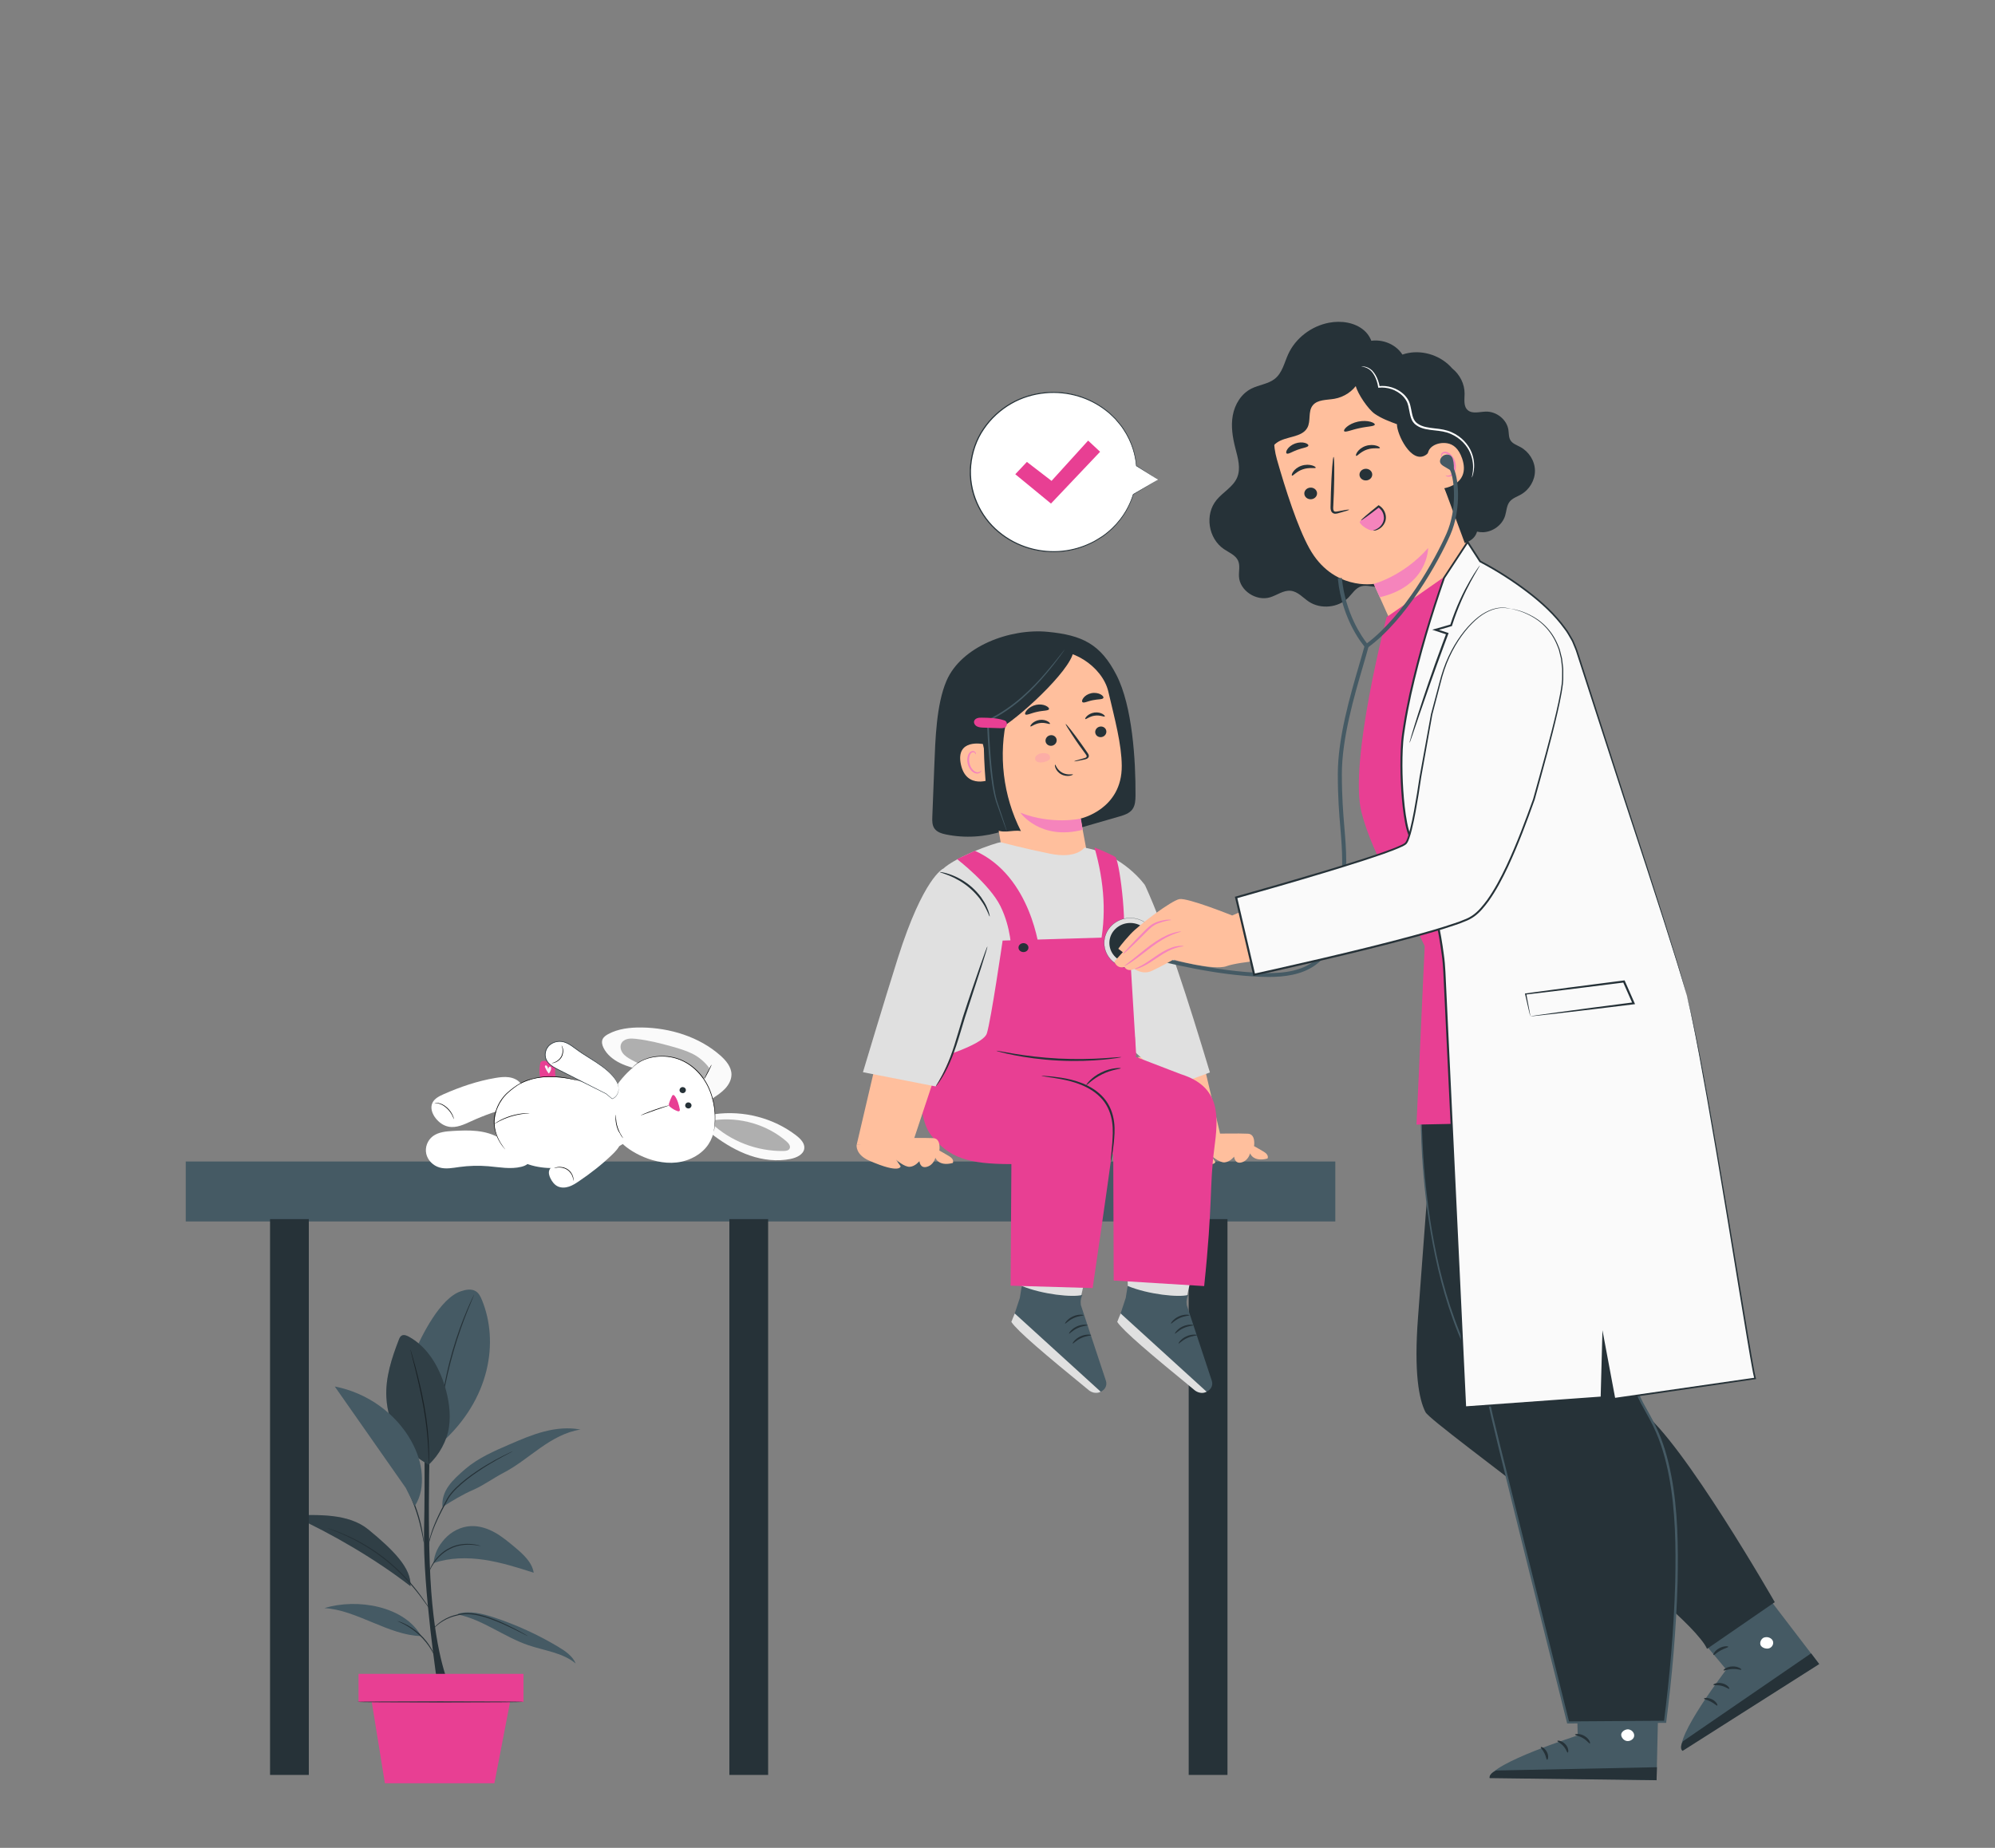 <svg width="190" height="176" viewBox="0 0 190 176" fill="none" xmlns="http://www.w3.org/2000/svg">
<rect x="0" y="0" width="190" height="176" fill="#808080" stroke="none"/>
<path d="M41.683 160.582C41.683 160.582 40.268 151.258 40.386 145.833C40.504 140.409 40.379 134.306 40.379 134.306H41.031C41.031 134.306 40.589 145.073 41.07 151.568C41.55 158.057 42.815 160.582 42.815 160.582H41.683Z" fill="#263238"/>
<path d="M45.897 123.815C45.766 123.496 45.604 123.164 45.303 122.981C44.889 122.73 44.347 122.834 43.885 122.991C41.916 123.658 40.169 127.179 39.373 129.03L41.988 137.477C46.708 133.28 47.526 127.773 45.897 123.815Z" fill="#455A64"/>
<path d="M45.15 123.323C45.154 123.325 45.141 123.363 45.112 123.433C45.079 123.514 45.036 123.616 44.984 123.741C44.869 124.007 44.709 124.393 44.517 124.873C44.131 125.832 43.641 127.173 43.202 128.684C42.766 130.195 42.465 131.587 42.279 132.599C42.186 133.106 42.116 133.516 42.071 133.801C42.048 133.933 42.03 134.042 42.015 134.127C42.001 134.202 41.992 134.241 41.989 134.241C41.985 134.24 41.987 134.2 41.994 134.125C42.003 134.038 42.015 133.929 42.029 133.795C42.061 133.509 42.12 133.096 42.204 132.587C42.371 131.57 42.66 130.172 43.098 128.656C43.538 127.141 44.041 125.8 44.446 124.846C44.648 124.369 44.819 123.986 44.946 123.725C45.005 123.603 45.054 123.503 45.092 123.425C45.127 123.357 45.147 123.322 45.15 123.323Z" fill="#263238"/>
<path d="M40.827 139.503C38.376 138.205 36.931 135.762 36.796 133.08C36.702 131.206 37.303 129.367 37.983 127.607C38.042 127.455 38.112 127.29 38.26 127.21C38.466 127.098 38.723 127.198 38.928 127.31C40.709 128.282 41.788 130.136 42.363 132.022C42.745 133.277 42.943 134.6 42.766 135.896C42.589 137.193 41.816 138.603 40.827 139.503Z" fill="#455A64"/>
<path d="M40.827 139.503C40.823 139.503 40.82 139.464 40.817 139.389C40.815 139.304 40.813 139.197 40.81 139.065C40.81 138.784 40.798 138.377 40.774 137.874C40.727 136.87 40.589 135.485 40.319 133.972C40.047 132.46 39.717 131.105 39.474 130.126C39.354 129.647 39.256 129.254 39.184 128.966C39.153 128.838 39.128 128.733 39.108 128.65C39.092 128.577 39.086 128.539 39.089 128.538C39.092 128.537 39.106 128.574 39.129 128.645C39.154 128.727 39.186 128.83 39.224 128.956C39.305 129.227 39.416 129.62 39.548 130.108C39.81 131.083 40.152 132.438 40.425 133.955C40.696 135.472 40.822 136.864 40.85 137.872C40.864 138.376 40.865 138.784 40.853 139.066C40.847 139.197 40.843 139.304 40.839 139.39C40.834 139.464 40.83 139.503 40.827 139.503Z" fill="#263238"/>
<g opacity="0.3">
<path d="M40.827 139.503C38.376 138.205 36.931 135.762 36.796 133.08C36.702 131.206 37.303 129.367 37.983 127.607C38.042 127.455 38.112 127.29 38.26 127.21C38.466 127.098 38.723 127.198 38.928 127.31C40.709 128.282 41.788 130.136 42.363 132.022C42.745 133.277 42.943 134.6 42.766 135.896C42.589 137.193 41.816 138.603 40.827 139.503Z" fill="black"/>
</g>
<path d="M43.592 153.768C46.004 154.276 47.991 155.907 50.318 156.7C51.857 157.225 53.598 157.411 54.828 158.443C54.533 157.729 53.834 157.253 53.154 156.846C51.24 155.701 49.191 154.763 47.058 154.056C45.963 153.694 44.775 153.391 43.66 153.69" fill="#455A64"/>
<path d="M40.104 155.828C37.083 155.782 33.902 153.316 30.895 153.169C34.042 152.195 38.547 152.991 40.104 155.828Z" fill="#455A64"/>
<path d="M41.284 148.881C42.818 148.351 44.503 148.326 46.114 148.566C47.725 148.806 49.282 149.302 50.829 149.795C50.674 148.79 49.825 148.034 49.028 147.365C48.427 146.862 47.823 146.356 47.134 145.97C46.446 145.585 45.66 145.324 44.864 145.356C43.903 145.395 42.988 145.871 42.358 146.567C41.727 147.263 41.389 147.964 41.284 148.881Z" fill="#455A64"/>
<path d="M35.084 145.684C33.182 144.128 30.302 144.28 27.802 144.334C31.645 146.095 35.786 148.51 39.095 151.08C39.197 149.386 37.486 147.65 35.084 145.684Z" fill="#455A64"/>
<g opacity="0.3">
<path d="M35.084 145.684C33.182 144.128 30.302 144.28 27.802 144.334C31.645 146.095 35.786 148.51 39.095 151.08C39.197 149.386 37.486 147.65 35.084 145.684Z" fill="black"/>
</g>
<path d="M42.14 143.535C43.096 142.924 44.063 142.341 45.064 141.906C46.065 141.469 46.999 140.775 47.966 140.273C49.219 139.622 50.306 138.718 51.456 137.911C52.607 137.104 53.871 136.376 55.279 136.162C54.13 135.935 52.931 136.059 51.8 136.355C50.669 136.651 49.594 137.114 48.526 137.576C47.042 138.217 45.533 138.873 44.32 139.913C43.108 140.954 42.011 141.98 42.14 143.535Z" fill="#455A64"/>
<path d="M50.262 155.829C50.26 155.832 50.228 155.818 50.167 155.789C50.096 155.754 50.008 155.711 49.903 155.658C49.676 155.543 49.349 155.37 48.938 155.172C48.734 155.069 48.509 154.962 48.264 154.851C48.022 154.736 47.758 154.622 47.479 154.506C46.922 154.278 46.299 154.04 45.619 153.885C44.942 153.726 44.267 153.691 43.681 153.838C43.386 153.907 43.108 153.974 42.86 154.074C42.612 154.17 42.39 154.283 42.197 154.4C41.81 154.633 41.54 154.881 41.365 155.059C41.19 155.239 41.104 155.349 41.097 155.343C41.093 155.341 41.112 155.312 41.151 155.258C41.189 155.204 41.25 155.127 41.334 155.032C41.501 154.844 41.767 154.584 42.156 154.338C42.35 154.215 42.574 154.096 42.826 153.994C43.078 153.889 43.363 153.817 43.658 153.745C44.257 153.588 44.958 153.622 45.644 153.784C46.334 153.941 46.96 154.184 47.519 154.419C47.798 154.537 48.061 154.655 48.303 154.774C48.547 154.887 48.771 154.999 48.973 155.107C49.381 155.314 49.703 155.496 49.924 155.623C50.025 155.682 50.109 155.73 50.178 155.77C50.235 155.806 50.264 155.826 50.262 155.829Z" fill="#263238"/>
<path d="M37.851 154.394C37.853 154.387 37.92 154.406 38.04 154.447C38.16 154.486 38.329 154.555 38.532 154.652C38.938 154.844 39.473 155.172 39.975 155.633C40.476 156.096 40.839 156.595 41.056 156.976C41.165 157.167 41.244 157.326 41.29 157.44C41.337 157.553 41.359 157.616 41.352 157.619C41.335 157.626 41.222 157.381 40.99 157.013C40.759 156.646 40.393 156.163 39.901 155.708C39.407 155.255 38.889 154.923 38.496 154.717C38.104 154.509 37.844 154.411 37.851 154.394Z" fill="#263238"/>
<path d="M31.166 145.539C31.167 145.535 31.212 145.548 31.295 145.575C31.389 145.607 31.509 145.648 31.657 145.699C31.818 145.756 32.009 145.823 32.229 145.901C32.452 145.98 32.694 146.097 32.967 146.213C34.055 146.686 35.503 147.483 36.9 148.615C37.59 149.191 38.213 149.775 38.735 150.347C39.254 150.919 39.694 151.458 40.037 151.928C40.381 152.396 40.643 152.786 40.822 153.056C40.907 153.184 40.976 153.287 41.029 153.367C41.076 153.438 41.099 153.476 41.096 153.479C41.093 153.481 41.064 153.446 41.011 153.379C40.959 153.311 40.882 153.211 40.788 153.078C40.597 152.815 40.327 152.432 39.975 151.97C39.626 151.507 39.181 150.976 38.661 150.41C38.138 149.845 37.516 149.266 36.831 148.694C35.442 147.569 34.01 146.767 32.935 146.279C32.665 146.16 32.426 146.038 32.206 145.954C31.99 145.87 31.801 145.797 31.643 145.736C31.497 145.678 31.379 145.631 31.288 145.594C31.207 145.561 31.165 145.542 31.166 145.539Z" fill="#263238"/>
<path d="M45.817 147.253C45.815 147.26 45.73 147.249 45.577 147.223C45.493 147.209 45.401 147.192 45.299 147.174C45.191 147.154 45.065 147.154 44.928 147.14C44.385 147.103 43.593 147.146 42.852 147.533C42.478 147.715 42.164 147.96 41.907 148.205C41.646 148.449 41.449 148.703 41.3 148.925C40.996 149.37 40.903 149.692 40.884 149.685C40.879 149.684 40.895 149.602 40.946 149.459C41.001 149.319 41.087 149.116 41.235 148.887C41.378 148.655 41.573 148.392 41.837 148.139C42.095 147.883 42.416 147.629 42.802 147.442C43.567 147.043 44.385 147.01 44.935 147.068C45.074 147.087 45.201 147.092 45.309 147.118C45.411 147.143 45.503 147.165 45.586 147.185C45.737 147.222 45.819 147.246 45.817 147.253Z" fill="#263238"/>
<path d="M48.854 138.223C48.855 138.226 48.816 138.249 48.739 138.291C48.652 138.336 48.541 138.394 48.402 138.466C48.109 138.617 47.687 138.841 47.175 139.13C46.665 139.424 46.064 139.784 45.425 140.222C44.787 140.661 44.103 141.171 43.471 141.791C43.159 142.103 42.872 142.429 42.672 142.783C42.474 143.147 42.284 143.499 42.111 143.838C41.761 144.513 41.477 145.135 41.271 145.669C41.066 146.204 40.939 146.649 40.863 146.959C40.786 147.269 40.758 147.444 40.747 147.442C40.743 147.442 40.748 147.398 40.759 147.314C40.77 147.23 40.788 147.107 40.822 146.951C40.886 146.637 41.003 146.186 41.199 145.645C41.397 145.104 41.676 144.476 42.021 143.796C42.194 143.455 42.381 143.102 42.578 142.737C42.786 142.366 43.078 142.036 43.393 141.72C44.033 141.092 44.724 140.581 45.367 140.144C46.013 139.708 46.62 139.353 47.137 139.067C47.655 138.785 48.084 138.571 48.383 138.43C48.525 138.365 48.64 138.313 48.73 138.272C48.809 138.237 48.852 138.22 48.854 138.223Z" fill="#263238"/>
<path d="M40.383 146.993C40.375 146.994 40.354 146.907 40.322 146.749C40.287 146.57 40.243 146.346 40.19 146.08C40.075 145.516 39.899 144.74 39.619 143.907C39.341 143.072 39.003 142.346 38.756 141.823C38.639 141.576 38.541 141.368 38.462 141.203C38.393 141.056 38.358 140.973 38.365 140.97C38.371 140.967 38.419 141.043 38.499 141.185C38.579 141.326 38.692 141.533 38.825 141.791C39.09 142.308 39.442 143.034 39.721 143.874C40.004 144.714 40.169 145.498 40.265 146.066C40.312 146.351 40.346 146.582 40.364 146.742C40.383 146.903 40.39 146.992 40.383 146.993Z" fill="#263238"/>
<path d="M40.164 140.404C40.088 139.31 39.717 138.246 39.181 137.277C37.715 134.619 34.959 132.649 31.884 132.06C34.136 135.277 36.388 138.495 38.64 141.713L39.512 143.436C40.107 142.5 40.239 141.498 40.164 140.404Z" fill="#455A64"/>
<path d="M49.855 159.429H34.145V162.098H49.855V159.429Z" fill="#E83F93"/>
<path d="M35.319 161.568L36.656 169.851H47.086L48.682 161.568H35.319Z" fill="#E83F93"/>
<path d="M49.846 162.102C49.846 162.131 46.303 162.154 41.932 162.154C37.561 162.154 34.018 162.131 34.018 162.102C34.018 162.072 37.561 162.049 41.932 162.049C46.303 162.048 49.846 162.072 49.846 162.102Z" fill="#263238"/>
<path d="M110.294 45.684L108.223 44.37C108.114 43.016 107.626 41.673 106.732 40.494C104.159 37.104 99.207 36.355 95.67 38.821C92.134 41.287 91.352 46.035 93.925 49.425C96.497 52.816 101.45 53.565 104.986 51.098C106.463 50.069 107.457 48.64 107.93 47.08V47.084L110.294 45.684Z" fill="white"/>
<path d="M110.294 45.684C110.294 45.684 110.238 45.715 110.134 45.774C110.028 45.836 109.876 45.924 109.677 46.039C109.275 46.273 108.684 46.617 107.916 47.064L107.954 47.084V47.081C107.955 47.067 107.944 47.056 107.93 47.056C107.919 47.056 107.909 47.063 107.906 47.073C107.612 48.022 107.032 49.22 105.914 50.289C105.637 50.555 105.328 50.812 104.987 51.05C104.634 51.272 104.276 51.513 103.868 51.695C103.067 52.081 102.144 52.36 101.15 52.458C100.158 52.557 99.095 52.474 98.055 52.171C97.016 51.87 96.002 51.348 95.13 50.612C93.374 49.159 92.272 46.773 92.5 44.331C92.618 43.091 93.026 41.891 93.716 40.891C94.392 39.885 95.301 39.062 96.316 38.478C97.331 37.889 98.457 37.565 99.555 37.46C100.655 37.356 101.731 37.481 102.697 37.772C103.664 38.062 104.52 38.518 105.231 39.058C105.318 39.127 105.405 39.195 105.492 39.263C105.58 39.33 105.664 39.398 105.739 39.476C105.893 39.626 106.046 39.773 106.196 39.918C106.46 40.236 106.734 40.531 106.943 40.853C107.809 42.125 108.118 43.406 108.2 44.372C108.2 44.379 108.204 44.385 108.21 44.389C108.882 44.808 109.399 45.13 109.752 45.35C109.927 45.459 110.06 45.541 110.154 45.599C110.244 45.656 110.294 45.684 110.294 45.684C110.294 45.684 110.253 45.656 110.166 45.599C110.075 45.54 109.945 45.456 109.776 45.345C109.423 45.118 108.907 44.784 108.236 44.351L108.246 44.368C108.174 43.396 107.871 42.103 107.004 40.814C106.794 40.489 106.52 40.19 106.254 39.867C106.103 39.721 105.95 39.571 105.794 39.419C105.719 39.341 105.634 39.271 105.546 39.203C105.459 39.135 105.372 39.065 105.283 38.995C104.567 38.447 103.703 37.982 102.725 37.686C101.749 37.389 100.66 37.261 99.545 37.364C98.434 37.468 97.29 37.795 96.261 38.39C95.232 38.98 94.309 39.814 93.623 40.834C92.923 41.849 92.509 43.065 92.389 44.322C92.365 44.475 92.367 44.63 92.365 44.784L92.36 45.245L92.399 45.702C92.411 45.854 92.424 46.006 92.458 46.154C92.486 46.304 92.514 46.453 92.543 46.601C92.567 46.751 92.624 46.892 92.663 47.038C92.708 47.182 92.743 47.328 92.797 47.469C92.855 47.607 92.912 47.746 92.969 47.884C93.442 48.983 94.17 49.95 95.059 50.69C95.944 51.435 96.973 51.963 98.026 52.266C99.08 52.57 100.156 52.651 101.16 52.549C102.166 52.447 103.098 52.162 103.907 51.769C104.319 51.583 104.68 51.338 105.034 51.113C105.378 50.872 105.689 50.61 105.968 50.34C107.091 49.256 107.667 48.045 107.954 47.087L107.906 47.081V47.084C107.905 47.097 107.916 47.108 107.93 47.109C107.935 47.109 107.94 47.108 107.943 47.105C108.711 46.643 109.301 46.288 109.703 46.046C109.897 45.928 110.045 45.839 110.149 45.776C110.247 45.715 110.294 45.684 110.294 45.684Z" fill="#263238"/>
<path d="M96.694 45.169L97.8 43.996L100.147 45.802L103.631 41.965L104.771 43.029L100.093 47.963L96.694 45.169Z" fill="#E83F93"/>
<path d="M127.172 110.629H17.69V116.34H127.172V110.629Z" fill="#455A64"/>
<path d="M29.411 116.115H25.719V169.056H29.411V116.115Z" fill="#263238"/>
<path d="M73.156 116.115H69.464V169.056H73.156V116.115Z" fill="#263238"/>
<path d="M116.902 116.115H113.209V169.056H116.902V116.115Z" fill="#263238"/>
<path d="M75.843 108.159C73.691 106.492 70.798 105.734 68.06 106.122L67.161 107.153C67.258 107.595 67.645 107.918 68.019 108.193C69.059 108.96 70.186 109.636 71.421 110.06C72.656 110.484 74.009 110.646 75.293 110.384C75.867 110.267 76.512 109.968 76.596 109.41C76.67 108.91 76.252 108.476 75.843 108.159Z" fill="#FAFAFA"/>
<g opacity="0.3">
<path d="M74.617 109.629C74.831 109.625 75.081 109.596 75.19 109.419C75.335 109.183 75.117 108.898 74.906 108.715C73.063 107.117 70.463 106.357 68.004 106.695L67.783 107.003C69.577 108.698 72.097 109.666 74.617 109.629Z" fill="black"/>
</g>
<path d="M68.589 100.518C66.588 98.759 63.833 97.901 61.118 97.865C60.016 97.851 58.876 97.975 57.918 98.498C57.701 98.617 57.484 98.768 57.388 98.99C57.276 99.249 57.353 99.549 57.478 99.802C57.793 100.442 58.388 100.924 59.044 101.249C59.699 101.573 60.419 101.757 61.132 101.939C63.159 102.454 65.186 102.97 67.213 103.485L67.878 104.61C68.303 104.33 68.733 104.044 69.075 103.673C69.417 103.302 69.667 102.829 69.664 102.334C69.658 101.618 69.14 101.003 68.589 100.518Z" fill="#FAFAFA"/>
<g opacity="0.3">
<path d="M67.106 102.691L67.553 101.736C67.169 101.187 66.55 100.663 65.937 100.362C65.324 100.06 64.661 99.863 63.999 99.678C62.872 99.362 61.731 99.076 60.564 98.947C60.321 98.92 60.073 98.9 59.832 98.944C59.592 98.988 59.356 99.105 59.221 99.301C59.018 99.595 59.09 100.005 59.301 100.295C59.512 100.584 59.835 100.777 60.155 100.952C62.264 102.101 64.682 102.776 67.106 102.691Z" fill="black"/>
</g>
<path d="M67.891 104.716C67.854 104.547 67.177 102.191 65.201 101.123C63.644 100.282 61.8 100.579 61 101.109C60.2 101.638 58.099 103.521 58.187 105C58.187 105 58.283 108.057 59.423 109.065C60.562 110.073 63.411 111.456 65.833 110.338C68.255 109.22 68.357 106.908 67.891 104.716Z" fill="white"/>
<path d="M44.902 106.782C46.132 106.22 47.416 105.767 48.733 105.431L49.559 103.158C49.296 102.837 48.878 102.66 48.456 102.604C48.035 102.547 47.607 102.601 47.188 102.671C45.482 102.957 43.837 103.519 42.264 104.213C41.835 104.402 41.378 104.632 41.183 105.045C40.956 105.525 41.166 106.101 41.501 106.52C41.801 106.896 42.214 107.206 42.697 107.307C43.452 107.466 44.205 107.101 44.902 106.782Z" fill="white"/>
<path d="M50.242 110.866C50.409 110.728 50.525 110.518 50.498 110.307L47.618 108.429C46.975 108.025 46.215 107.816 45.451 107.73C44.687 107.644 43.915 107.676 43.147 107.719C42.475 107.758 41.76 107.821 41.228 108.217C40.713 108.601 40.46 109.279 40.595 109.891C40.729 110.504 41.238 111.024 41.864 111.202C42.47 111.374 43.117 111.241 43.742 111.154C44.656 111.028 45.586 111.003 46.506 111.08C47.555 111.168 48.626 111.386 49.646 111.134C49.86 111.081 50.074 111.005 50.242 110.866Z" fill="white"/>
<path d="M55.774 110.737C57.317 110.242 59.135 109.069 60.49 108.248L59.457 104.867C57.649 103.996 58.72 104.069 56.705 103.651C56.705 103.651 56.609 103.545 56.165 103.33C54.74 102.638 51.975 102.345 50.55 102.793C49.301 103.186 48.217 103.963 47.634 105.008C47.04 106.073 46.905 107.345 47.379 108.44C47.955 109.772 49.384 110.728 50.959 111.08C52.535 111.432 54.232 111.232 55.774 110.737Z" fill="white"/>
<path d="M52.919 102.561C52.823 102.206 52.861 101.753 52.956 101.396C52.978 101.312 53 101.209 52.934 101.15C52.896 101.118 52.842 101.111 52.791 101.106C52.494 101.078 52.196 101.057 51.897 101.045C51.773 101.04 51.634 101.04 51.542 101.12C51.456 101.194 51.437 101.313 51.426 101.423C51.379 101.916 51.328 102.125 51.446 102.607L52.919 102.561Z" fill="#E83F93"/>
<path d="M55.016 102.924C55.015 102.926 54.996 102.923 54.959 102.915C54.915 102.905 54.863 102.893 54.799 102.878C54.73 102.861 54.645 102.842 54.546 102.821C54.447 102.799 54.335 102.775 54.21 102.752C53.711 102.656 53.01 102.558 52.234 102.576C51.456 102.59 50.764 102.745 50.287 102.911C50.049 102.996 49.859 103.072 49.732 103.136C49.673 103.163 49.625 103.185 49.584 103.204C49.55 103.219 49.531 103.226 49.53 103.224C49.529 103.222 49.546 103.212 49.578 103.193C49.617 103.172 49.664 103.146 49.721 103.115C49.844 103.045 50.034 102.962 50.271 102.871C50.748 102.693 51.448 102.53 52.232 102.516C53.015 102.497 53.72 102.603 54.219 102.71C54.344 102.736 54.456 102.763 54.554 102.788C54.653 102.813 54.737 102.835 54.805 102.856C54.868 102.875 54.919 102.891 54.962 102.904C54.998 102.915 55.017 102.922 55.016 102.924Z" fill="black"/>
<path d="M52.194 101.84C52.2 101.739 52.17 101.638 52.111 101.554C52.073 101.501 52.002 101.451 51.943 101.482C51.91 101.499 51.892 101.538 51.892 101.574C51.892 101.61 51.906 101.645 51.92 101.679C52.001 101.873 52.108 102.057 52.237 102.225C52.244 102.233 52.252 102.242 52.262 102.244C52.28 102.248 52.295 102.231 52.304 102.216C52.4 102.069 52.5 101.91 52.493 101.736C52.491 101.677 52.467 101.609 52.408 101.592C52.345 101.574 52.283 101.626 52.255 101.683C52.227 101.74 52.217 101.805 52.18 101.857" fill="#F5F5F5"/>
<path d="M58.914 103.627C58.882 103.203 58.639 102.818 58.356 102.49C57.442 101.431 56.097 100.82 54.957 99.986C54.519 99.666 54.08 99.297 53.536 99.207C53.055 99.127 52.531 99.299 52.219 99.66C51.907 100.021 51.829 100.559 52.047 100.979C52.272 101.413 52.748 101.666 53.196 101.892C54.705 102.653 56.213 103.414 57.721 104.176L58.3 104.66C58.719 104.516 58.947 104.052 58.914 103.627Z" fill="white"/>
<path d="M58.914 103.628C58.914 103.628 58.94 103.743 58.897 103.957C58.874 104.063 58.83 104.194 58.741 104.329C58.652 104.461 58.512 104.602 58.306 104.675L58.297 104.678L58.29 104.672C58.119 104.53 57.923 104.368 57.708 104.19L57.712 104.193C56.956 103.813 55.987 103.328 54.875 102.77C54.319 102.49 53.727 102.192 53.108 101.881C52.801 101.723 52.48 101.552 52.23 101.287C52.106 101.155 52.005 100.998 51.948 100.824C51.893 100.65 51.879 100.464 51.905 100.282C51.95 99.964 52.12 99.665 52.376 99.47C52.629 99.272 52.947 99.168 53.262 99.159C53.579 99.151 53.882 99.251 54.141 99.394C54.403 99.535 54.632 99.71 54.855 99.876C55.3 100.211 55.751 100.493 56.171 100.759C56.592 101.025 56.982 101.277 57.321 101.529C58.003 102.03 58.473 102.54 58.701 102.947C58.816 103.15 58.869 103.325 58.893 103.444C58.916 103.563 58.914 103.628 58.914 103.628C58.913 103.628 58.91 103.612 58.906 103.582C58.902 103.551 58.894 103.505 58.881 103.447C58.853 103.33 58.798 103.158 58.68 102.959C58.447 102.56 57.976 102.058 57.294 101.564C56.955 101.314 56.564 101.065 56.143 100.801C55.722 100.537 55.268 100.256 54.82 99.92C54.596 99.755 54.368 99.582 54.112 99.444C53.858 99.305 53.567 99.21 53.264 99.218C52.963 99.227 52.657 99.327 52.416 99.516C52.172 99.703 52.011 99.986 51.968 100.29C51.943 100.464 51.957 100.641 52.009 100.806C52.063 100.971 52.158 101.119 52.277 101.247C52.517 101.502 52.832 101.671 53.138 101.829C53.756 102.141 54.347 102.441 54.902 102.722C56.011 103.285 56.977 103.776 57.731 104.159L57.733 104.16L57.735 104.162C57.948 104.341 58.142 104.505 58.312 104.648L58.296 104.645C58.494 104.578 58.632 104.443 58.721 104.316C58.81 104.185 58.856 104.058 58.882 103.954C58.907 103.849 58.911 103.767 58.914 103.712C58.914 103.686 58.914 103.665 58.914 103.649C58.913 103.635 58.914 103.628 58.914 103.628Z" fill="#263238"/>
<path d="M52.528 101.265C52.526 101.254 52.659 101.244 52.851 101.16C53.041 101.08 53.287 100.91 53.439 100.64C53.59 100.37 53.602 100.079 53.568 99.883C53.535 99.684 53.47 99.571 53.481 99.567C53.484 99.565 53.503 99.591 53.53 99.643C53.557 99.695 53.589 99.774 53.612 99.876C53.659 100.076 53.654 100.383 53.495 100.669C53.334 100.954 53.07 101.127 52.869 101.2C52.767 101.237 52.681 101.256 52.621 101.263C52.562 101.27 52.528 101.269 52.528 101.265Z" fill="black"/>
<path d="M65.12 104.102C64.963 104.155 64.791 104.076 64.735 103.926C64.679 103.775 64.762 103.61 64.919 103.557C65.076 103.503 65.248 103.582 65.304 103.733C65.36 103.883 65.278 104.048 65.12 104.102Z" fill="#263238"/>
<path d="M65.658 105.562C65.501 105.615 65.328 105.536 65.273 105.386C65.217 105.235 65.3 105.07 65.456 105.017C65.614 104.963 65.786 105.042 65.841 105.193C65.897 105.343 65.815 105.508 65.658 105.562Z" fill="#263238"/>
<path d="M61.014 106.237C61.013 106.233 61.048 106.214 61.115 106.183C61.181 106.152 61.278 106.109 61.399 106.058C61.642 105.957 61.98 105.825 62.358 105.692C62.737 105.56 63.085 105.451 63.338 105.379C63.465 105.343 63.567 105.316 63.639 105.298C63.711 105.281 63.751 105.273 63.752 105.277C63.755 105.286 63.601 105.338 63.351 105.42C63.102 105.502 62.758 105.617 62.38 105.749C62.002 105.882 61.662 106.007 61.416 106.098C61.17 106.189 61.018 106.245 61.014 106.237Z" fill="black"/>
<path d="M67.981 107.786C67.98 107.786 67.981 107.774 67.984 107.752C67.987 107.727 67.991 107.695 67.996 107.655C68.01 107.57 68.025 107.443 68.042 107.281C68.076 106.956 68.103 106.481 68.056 105.899C68.008 105.318 67.875 104.628 67.589 103.906C67.311 103.185 66.841 102.442 66.163 101.834C65.824 101.531 65.453 101.277 65.064 101.087C64.675 100.897 64.272 100.77 63.877 100.701C63.086 100.561 62.347 100.637 61.766 100.8C61.475 100.887 61.222 100.992 61.012 101.105C60.907 101.163 60.813 101.222 60.727 101.277C60.646 101.338 60.569 101.39 60.504 101.444C60.442 101.499 60.387 101.548 60.338 101.591C60.291 101.634 60.256 101.677 60.226 101.708C60.197 101.737 60.174 101.761 60.156 101.78C60.14 101.795 60.132 101.804 60.131 101.803C60.13 101.802 60.137 101.793 60.151 101.776C60.168 101.756 60.189 101.73 60.216 101.699C60.246 101.667 60.279 101.623 60.325 101.578C60.372 101.534 60.427 101.483 60.488 101.426C60.551 101.371 60.628 101.317 60.709 101.254C60.795 101.197 60.889 101.136 60.994 101.076C61.206 100.959 61.46 100.85 61.752 100.759C62.338 100.589 63.085 100.508 63.887 100.646C64.287 100.714 64.697 100.842 65.092 101.034C65.487 101.226 65.863 101.483 66.207 101.789C66.892 102.405 67.366 103.158 67.644 103.886C67.929 104.615 68.058 105.311 68.101 105.896C68.143 106.482 68.108 106.958 68.067 107.283C68.046 107.446 68.027 107.572 68.009 107.657C68.002 107.696 67.995 107.728 67.99 107.753C67.985 107.775 67.982 107.786 67.981 107.786Z" fill="black"/>
<path d="M64.269 104.392C64.228 104.339 64.171 104.283 64.104 104.296C64.051 104.307 64.019 104.358 63.995 104.405C63.886 104.617 63.797 104.838 63.727 105.064C63.704 105.139 63.683 105.221 63.711 105.295C63.733 105.351 63.778 105.394 63.825 105.433C64.042 105.616 64.297 105.757 64.571 105.846C64.669 105.878 64.767 105.798 64.75 105.701C64.673 105.262 64.513 104.712 64.269 104.392Z" fill="#E83F93"/>
<path d="M48.125 109.482C48.123 109.483 48.102 109.461 48.062 109.417C48.022 109.374 47.964 109.309 47.896 109.221C47.759 109.046 47.572 108.78 47.401 108.421C47.229 108.064 47.078 107.61 47.037 107.087C47.02 106.827 47.031 106.551 47.086 106.271C47.138 105.991 47.231 105.709 47.351 105.431C47.593 104.875 47.944 104.394 48.347 104.042C48.746 103.691 49.136 103.403 49.492 103.206C49.846 103.007 50.158 102.89 50.377 102.826C50.487 102.794 50.573 102.772 50.632 102.761C50.691 102.748 50.722 102.742 50.723 102.745C50.725 102.751 50.601 102.777 50.385 102.849C50.17 102.92 49.863 103.041 49.515 103.243C49.165 103.443 48.783 103.732 48.387 104.084C47.993 104.432 47.649 104.907 47.41 105.455C47.168 106.003 47.058 106.57 47.096 107.084C47.133 107.598 47.277 108.049 47.442 108.404C47.606 108.761 47.786 109.029 47.917 109.207C48.047 109.386 48.13 109.478 48.125 109.482Z" fill="black"/>
<path d="M50.451 106.029C50.452 106.039 50.248 106.044 49.923 106.081C49.599 106.117 49.153 106.193 48.678 106.337C48.203 106.483 47.793 106.667 47.506 106.817C47.219 106.967 47.05 107.076 47.044 107.067C47.042 107.064 47.082 107.033 47.157 106.982C47.231 106.93 47.343 106.86 47.484 106.78C47.768 106.619 48.179 106.426 48.659 106.28C49.139 106.134 49.591 106.064 49.919 106.038C50.083 106.025 50.217 106.02 50.308 106.022C50.4 106.022 50.451 106.024 50.451 106.029Z" fill="black"/>
<path d="M67.77 101.407C67.785 101.415 67.641 101.731 67.447 102.113C67.253 102.496 67.083 102.799 67.067 102.792C67.052 102.785 67.196 102.469 67.39 102.087C67.584 101.704 67.754 101.4 67.77 101.407Z" fill="black"/>
<path d="M59.349 108.41C59.345 108.412 59.322 108.388 59.281 108.341C59.239 108.294 59.185 108.223 59.123 108.131C58.999 107.949 58.854 107.677 58.755 107.357C58.656 107.037 58.623 106.733 58.623 106.515C58.622 106.406 58.627 106.318 58.636 106.257C58.643 106.197 58.649 106.164 58.654 106.164C58.664 106.165 58.656 106.299 58.667 106.514C58.679 106.729 58.718 107.025 58.815 107.34C58.913 107.655 59.048 107.924 59.161 108.109C59.274 108.295 59.357 108.404 59.349 108.41Z" fill="black"/>
<path d="M43.233 106.608C43.221 106.611 43.186 106.471 43.083 106.265C42.982 106.059 42.806 105.786 42.541 105.548C42.278 105.309 41.985 105.148 41.753 105.107C41.519 105.062 41.376 105.13 41.374 105.117C41.372 105.115 41.404 105.095 41.471 105.077C41.537 105.059 41.638 105.048 41.761 105.065C42.008 105.097 42.315 105.26 42.585 105.504C42.857 105.749 43.032 106.033 43.124 106.247C43.172 106.354 43.199 106.445 43.216 106.508C43.23 106.572 43.237 106.607 43.233 106.608Z" fill="black"/>
<path d="M54.189 113.021C54.526 112.91 54.827 112.716 55.119 112.519C56.25 111.757 57.326 110.917 58.3 109.976C58.625 109.663 58.947 109.324 59.093 108.905C59.24 108.486 59.164 107.965 58.799 107.695L57.448 107.881C56.324 108.64 53.947 110.177 52.823 110.936C52.622 111.072 52.411 111.219 52.322 111.438C52.217 111.694 52.303 111.985 52.425 112.233C52.581 112.553 52.81 112.86 53.144 113.01C53.468 113.154 53.852 113.133 54.189 113.021Z" fill="white"/>
<path d="M54.609 112.485C54.596 112.485 54.608 112.339 54.542 112.12C54.478 111.904 54.315 111.611 54.016 111.414C53.717 111.219 53.373 111.178 53.14 111.199C52.903 111.219 52.765 111.282 52.761 111.271C52.76 111.267 52.792 111.249 52.855 111.224C52.918 111.199 53.014 111.172 53.135 111.156C53.375 111.123 53.736 111.158 54.052 111.364C54.366 111.572 54.53 111.883 54.585 112.109C54.614 112.224 54.621 112.319 54.62 112.384C54.619 112.449 54.612 112.485 54.609 112.485Z" fill="black"/>
<path d="M97.341 123.036L97.284 121.03C97.284 121.03 103.475 121.303 103.44 121.368C103.404 121.433 102.748 124.428 102.748 124.428L99.377 125.478L97.341 123.036Z" fill="#E0E0E0"/>
<path d="M96.647 126.02C96.701 126.482 102.184 131.164 103.719 132.411C103.96 132.607 104.288 132.686 104.602 132.627C105.162 132.522 105.494 132.013 105.326 131.517L102.939 124.303C102.948 124.202 102.832 123.924 103.075 123.337C102.186 123.593 99.285 123.299 97.31 122.482L97.126 123.625L96.564 125.331C96.564 125.331 96.568 125.765 96.647 126.02Z" fill="#455A64"/>
<path d="M102.162 127.97C102.205 128.002 102.488 127.661 102.978 127.443C103.464 127.216 103.918 127.22 103.92 127.168C103.933 127.125 103.437 127.037 102.9 127.285C102.36 127.528 102.118 127.952 102.162 127.97Z" fill="#263238"/>
<path d="M101.818 127.024C101.861 127.055 102.144 126.715 102.634 126.496C103.12 126.27 103.575 126.274 103.576 126.222C103.589 126.178 103.093 126.091 102.556 126.339C102.017 126.582 101.774 127.006 101.818 127.024Z" fill="#263238"/>
<path d="M104.83 132.557C104.407 132.793 103.937 132.615 103.69 132.412C99.437 128.927 96.909 126.79 96.318 125.909L96.64 125.101L104.83 132.557Z" fill="#E0E0E0"/>
<path d="M101.438 126.072C101.481 126.103 101.765 125.763 102.255 125.544C102.74 125.318 103.195 125.322 103.196 125.27C103.21 125.226 102.713 125.139 102.176 125.387C101.637 125.63 101.395 126.054 101.438 126.072Z" fill="#263238"/>
<path d="M107.427 123.036L107.37 121.03C107.37 121.03 113.561 121.303 113.525 121.368C113.49 121.433 112.833 124.428 112.833 124.428L109.463 125.478L107.427 123.036Z" fill="#E0E0E0"/>
<path d="M106.733 126.02C106.787 126.482 112.27 131.164 113.805 132.411C114.046 132.607 114.373 132.686 114.687 132.627C115.248 132.522 115.58 132.013 115.412 131.517L113.024 124.303C113.033 124.202 112.917 123.924 113.16 123.337C112.271 123.593 109.371 123.299 107.396 122.482L107.212 123.625L106.649 125.331C106.649 125.331 106.653 125.765 106.733 126.02Z" fill="#455A64"/>
<path d="M112.247 127.97C112.29 128.002 112.574 127.661 113.063 127.443C113.549 127.216 114.003 127.22 114.005 127.168C114.018 127.125 113.522 127.037 112.985 127.285C112.446 127.528 112.204 127.952 112.247 127.97Z" fill="#263238"/>
<path d="M111.904 127.024C111.947 127.055 112.23 126.715 112.72 126.496C113.205 126.27 113.66 126.274 113.661 126.222C113.675 126.178 113.178 126.091 112.641 126.339C112.102 126.582 111.86 127.006 111.904 127.024Z" fill="#263238"/>
<path d="M114.915 132.557C114.492 132.793 114.023 132.615 113.775 132.412C109.523 128.927 106.995 126.79 106.403 125.909L106.725 125.101L114.915 132.557Z" fill="#E0E0E0"/>
<path d="M111.524 126.072C111.567 126.103 111.85 125.763 112.34 125.544C112.826 125.318 113.28 125.322 113.282 125.27C113.295 125.226 112.799 125.139 112.262 125.387C111.723 125.63 111.481 126.054 111.524 126.072Z" fill="#263238"/>
<path d="M88.792 77.792C88.856 76.167 88.919 74.543 88.983 72.918C89.079 70.454 89.174 67.116 90.132 64.868C91.542 61.556 96.192 59.833 99.784 60.18C103.051 60.495 104.81 61.331 106.331 64.299C107.853 67.266 108.163 72.424 108.144 75.733C108.142 76.205 108.121 76.71 107.847 77.085C107.557 77.48 107.052 77.639 106.581 77.775C104.294 78.435 102.007 79.096 99.719 79.756L95.546 79.144C93.814 79.733 91.918 79.851 90.105 79.482C89.682 79.396 89.225 79.257 88.982 78.893C88.771 78.576 88.777 78.169 88.792 77.792Z" fill="#263238"/>
<path d="M105.554 65.867C104.986 63.457 101.914 61.457 99.497 62.112L94.764 63.822C93.038 64.446 92.028 66.213 92.38 67.995L93.647 70.643L95.635 82.148L95.253 82.356C95.253 82.356 96.823 87.478 101.251 86.453C105.229 85.532 103.477 80.983 103.477 80.981L102.913 77.964C102.913 77.964 106.866 77.103 106.834 72.937C106.817 70.866 106.184 68.546 105.554 65.867Z" fill="#FFBF9D"/>
<path d="M105.359 69.592C105.415 69.865 105.227 70.137 104.939 70.199C104.651 70.262 104.371 70.091 104.315 69.818C104.259 69.545 104.447 69.273 104.734 69.21C105.023 69.148 105.303 69.318 105.359 69.592Z" fill="#263238"/>
<path d="M105.219 68.239C105.169 68.309 104.777 68.091 104.27 68.163C103.762 68.227 103.423 68.541 103.36 68.486C103.33 68.462 103.375 68.342 103.522 68.2C103.666 68.06 103.924 67.907 104.24 67.865C104.557 67.823 104.837 67.904 105.005 68.002C105.177 68.102 105.244 68.207 105.219 68.239Z" fill="#263238"/>
<path d="M100.626 70.416C100.682 70.689 100.494 70.961 100.206 71.024C99.918 71.086 99.638 70.916 99.582 70.642C99.526 70.369 99.714 70.097 100.002 70.034C100.29 69.972 100.57 70.143 100.626 70.416Z" fill="#263238"/>
<path d="M99.997 68.943C99.946 69.013 99.555 68.796 99.048 68.867C98.54 68.931 98.201 69.245 98.138 69.19C98.107 69.166 98.153 69.046 98.3 68.904C98.444 68.764 98.702 68.611 99.018 68.569C99.335 68.527 99.615 68.608 99.783 68.707C99.955 68.806 100.022 68.911 99.997 68.943Z" fill="#263238"/>
<path d="M102.299 72.515C102.293 72.491 102.638 72.384 103.2 72.229C103.343 72.193 103.477 72.147 103.49 72.067C103.512 71.982 103.432 71.873 103.342 71.757C103.164 71.513 102.978 71.257 102.784 70.99C102.576 70.711 101.516 69.121 101.481 68.956C101.542 68.927 102.223 69.791 103.003 70.886C103.192 71.156 103.373 71.414 103.545 71.661C103.619 71.777 103.736 71.903 103.688 72.082C103.661 72.171 103.564 72.249 103.475 72.285C103.385 72.322 103.304 72.337 103.233 72.353C102.662 72.476 102.306 72.539 102.299 72.515Z" fill="#263238"/>
<path d="M102.944 77.967C102.944 77.967 100.204 78.592 97.185 77.411C97.185 77.411 99.056 80.082 103.112 79.033L102.944 77.967Z" fill="#F584BC"/>
<path d="M99.909 67.53C99.872 67.713 99.362 67.664 98.776 67.8C98.189 67.921 97.728 68.182 97.637 68.026C97.596 67.952 97.667 67.776 97.847 67.588C98.025 67.4 98.318 67.213 98.67 67.136C99.021 67.059 99.353 67.11 99.577 67.21C99.803 67.309 99.923 67.443 99.909 67.53Z" fill="#263238"/>
<path d="M105.089 66.467C105.022 66.64 104.579 66.582 104.09 66.69C103.597 66.78 103.216 67.004 103.082 66.871C103.022 66.805 103.05 66.641 103.196 66.458C103.339 66.275 103.608 66.091 103.945 66.022C104.283 65.955 104.606 66.021 104.813 66.132C105.022 66.244 105.117 66.384 105.089 66.467Z" fill="#263238"/>
<path d="M92.321 69.554C92.11 68.578 92.03 68.224 92.049 67.227C92.067 66.23 92.558 65.091 93.211 64.331C93.733 63.725 94.575 62.917 95.316 62.602C96.48 62.108 97.049 61.701 99.436 61.747C100.445 61.766 100.573 61.597 101.539 61.878L102.217 62.101C101.929 63.902 96.882 68.557 95.004 69.525C95.014 70.169 95.055 70.629 94.99 71.271C94.962 71.548 94.891 71.838 94.692 72.037C94.442 72.287 94.032 72.331 93.698 72.21C93.364 72.088 93.249 71.888 93.049 71.597C92.63 70.984 92.477 70.276 92.321 69.554Z" fill="#263238"/>
<path d="M93.608 70.867C93.608 70.867 90.994 70.335 91.511 72.797C92.028 75.259 94.428 74.245 94.418 74.174C94.407 74.102 93.608 70.867 93.608 70.867Z" fill="#FFBF9D"/>
<path d="M93.459 73.394C93.446 73.389 93.422 73.433 93.355 73.481C93.291 73.528 93.172 73.575 93.032 73.554C92.748 73.511 92.439 73.143 92.334 72.702C92.28 72.479 92.284 72.256 92.327 72.063C92.365 71.868 92.457 71.718 92.585 71.668C92.711 71.611 92.822 71.671 92.866 71.734C92.914 71.796 92.909 71.848 92.922 71.85C92.931 71.855 92.968 71.798 92.926 71.7C92.906 71.653 92.864 71.601 92.795 71.566C92.725 71.53 92.632 71.523 92.542 71.552C92.352 71.604 92.215 71.814 92.168 72.026C92.109 72.24 92.101 72.492 92.161 72.742C92.281 73.235 92.636 73.648 93.019 73.678C93.204 73.687 93.339 73.606 93.403 73.532C93.467 73.455 93.469 73.397 93.459 73.394Z" fill="#F584BC"/>
<path d="M102.187 73.76C102.195 73.781 102.085 73.855 101.875 73.89C101.667 73.927 101.354 73.908 101.064 73.749C100.774 73.59 100.598 73.34 100.525 73.151C100.45 72.959 100.461 72.83 100.484 72.827C100.512 72.822 100.548 72.937 100.646 73.096C100.741 73.254 100.91 73.456 101.158 73.592C101.406 73.728 101.673 73.764 101.863 73.763C102.055 73.763 102.177 73.735 102.187 73.76Z" fill="#263238"/>
<path d="M95.931 68.248C95.059 71.885 95.525 75.802 97.228 79.157C96.79 79.076 96.341 79.169 95.897 79.197C95.452 79.225 94.96 79.169 94.65 78.863C94.379 78.595 94.308 78.2 94.254 77.831C93.825 74.882 93.638 71.9 93.697 68.923" fill="#263238"/>
<path d="M95.897 79.196C95.901 79.194 95.883 79.124 95.843 78.992C95.796 78.847 95.736 78.655 95.66 78.417C95.49 77.904 95.253 77.189 94.962 76.312C94.699 75.421 94.558 74.314 94.435 73.09C94.316 71.863 94.228 70.51 94.169 69.089C94.163 68.933 94.158 68.779 94.153 68.636L94.111 68.704C95.397 68.078 96.501 67.287 97.408 66.482C98.319 65.678 99.05 64.874 99.633 64.181C100.216 63.488 100.657 62.907 100.955 62.502C101.105 62.3 101.216 62.14 101.292 62.032C101.368 61.924 101.405 61.866 101.401 61.863C101.397 61.86 101.352 61.913 101.268 62.016C101.177 62.131 101.058 62.281 100.908 62.469C100.596 62.863 100.142 63.434 99.551 64.117C98.959 64.799 98.224 65.592 97.315 66.383C96.409 67.177 95.313 67.955 94.042 68.572L93.998 68.594L94 68.64C94.005 68.784 94.011 68.939 94.016 69.095C94.075 70.519 94.167 71.874 94.294 73.103C94.427 74.331 94.578 75.439 94.859 76.343C95.17 77.215 95.423 77.927 95.604 78.436C95.691 78.671 95.761 78.859 95.814 79.002C95.863 79.131 95.891 79.198 95.897 79.196Z" fill="#455A64"/>
<path d="M92.78 68.662C92.829 68.528 92.961 68.435 93.102 68.394C93.244 68.352 93.394 68.354 93.541 68.356C94.23 68.367 94.932 68.38 95.582 68.595C95.971 68.675 95.901 69.023 95.858 69.128C95.814 69.234 95.706 69.305 95.592 69.335C95.478 69.366 95.357 69.362 95.239 69.358C94.721 69.34 94.203 69.322 93.684 69.305C93.465 69.297 93.236 69.287 93.043 69.186C92.85 69.084 92.709 68.861 92.78 68.662Z" fill="#E83F93"/>
<g opacity="0.3">
<path d="M98.637 72.055C98.723 71.901 98.921 71.82 99.091 71.756C99.234 71.737 99.379 71.718 99.523 71.733C99.666 71.747 99.811 71.799 99.909 71.901C100.006 72.003 100.046 72.162 99.981 72.286C99.929 72.384 99.824 72.445 99.719 72.49C99.544 72.565 99.355 72.61 99.164 72.621C98.991 72.631 98.798 72.607 98.679 72.485C98.555 72.358 98.552 72.21 98.637 72.055Z" fill="#F584BC"/>
</g>
<path d="M95.312 80.222C94.905 80.222 90.498 81.752 89.522 83.067C88.546 84.383 88.808 100.831 88.808 100.831L108.157 100.246L107.587 89.942L109.051 84.314C109.051 84.314 107.018 81.391 103.278 80.734C103.278 80.734 102.547 81.83 100.026 81.318C97.507 80.806 95.312 80.222 95.312 80.222Z" fill="#E0E0E0"/>
<path d="M114.688 101.54L116.447 109.052L111.051 108.671L108.387 100.658L114.688 101.54Z" fill="#FFBF9D"/>
<path d="M109.051 84.314C111.078 88.763 113.149 95.24 115.23 102.146L111.653 103.474L107.588 99.734L106.612 88.188L109.051 84.314Z" fill="#E0E0E0"/>
<path d="M120.714 110.347C120.714 110.347 120.904 110.029 120.382 109.711C119.86 109.392 119.433 109.165 119.433 109.165C119.433 109.165 119.622 108.028 118.863 107.982C118.104 107.937 115.494 107.982 115.494 107.982L111.556 108.63C111.556 108.63 111.416 109.539 112.743 110.12C115.728 111.429 115.747 110.665 115.747 110.665L115.305 110.029C115.305 110.029 116.112 110.757 116.633 110.712C117.155 110.666 117.535 110.166 117.535 110.166C117.535 110.166 117.583 110.898 118.247 110.714C118.911 110.53 119.054 109.848 119.054 109.848C119.054 109.848 119.338 110.711 120.714 110.347Z" fill="#FFBF9D"/>
<path d="M87.868 100.841C87.95 100.105 86.971 105.993 88.68 108.134C90.389 110.275 92.177 110.877 96.323 110.877L96.248 122.457L104.063 122.685C104.063 122.685 105.51 112.817 105.916 109.706C106.323 106.595 107.461 105.479 102.745 103.261L101.445 102.848L101.282 100.105L87.868 100.841Z" fill="#E83F93"/>
<path d="M97.569 99.885C97.65 99.149 96.671 105.037 98.38 107.178C100.089 109.319 101.878 109.921 106.024 109.921L106.066 121.966L114.683 122.495C115.51 114.61 115.188 112.911 115.636 109.484C116.042 106.373 116.334 103.528 112.446 102.305L108.156 100.656L108.084 98.757L97.569 99.885Z" fill="#E83F93"/>
<path d="M88.048 101.111C88.359 101.092 93.592 99.638 93.984 98.434C94.376 97.231 95.488 89.587 95.488 89.587L107.525 89.226L108.21 100.527L104.018 103.189L88.048 101.111Z" fill="#E83F93"/>
<path d="M91.15 81.83C91.15 81.83 94.232 84.2 95.275 86.299C96.319 88.399 96.319 90.588 96.319 90.588H99.003C99.003 90.588 98.264 83.449 92.845 81.034L91.15 81.83Z" fill="#E83F93"/>
<path d="M104.236 80.721C105.187 84.051 105.403 87.278 104.707 90.376H106.809C107.471 88.945 106.688 82.322 106.244 81.644C106.204 81.582 105.072 81.029 104.236 80.721Z" fill="#E83F93"/>
<path d="M99.18 102.471C99.182 102.458 99.364 102.465 99.692 102.49C100.019 102.517 100.493 102.559 101.075 102.65C101.656 102.743 102.35 102.885 103.077 103.177C103.797 103.468 104.562 103.915 105.145 104.6C105.732 105.285 106.008 106.114 106.104 106.86C106.201 107.613 106.126 108.289 106.076 108.85C106.016 109.412 105.945 109.862 105.893 110.173C105.84 110.484 105.803 110.655 105.79 110.653C105.776 110.651 105.786 110.478 105.816 110.164C105.844 109.851 105.893 109.398 105.935 108.838C105.967 108.28 106.025 107.609 105.92 106.884C105.818 106.162 105.546 105.372 104.989 104.722C104.435 104.07 103.702 103.632 103.004 103.34C102.301 103.048 101.621 102.893 101.05 102.784C100.477 102.677 100.006 102.614 99.682 102.565C99.358 102.516 99.179 102.485 99.18 102.471Z" fill="#263238"/>
<path d="M106.747 101.749C106.755 101.809 105.895 101.861 104.977 102.317C104.052 102.76 103.502 103.395 103.456 103.354C103.411 103.334 103.916 102.613 104.886 102.145C105.851 101.669 106.757 101.702 106.747 101.749Z" fill="#263238"/>
<path d="M106.8 100.686C106.802 100.699 106.637 100.731 106.336 100.779C106.036 100.828 105.6 100.881 105.058 100.932C103.976 101.035 102.469 101.1 100.809 101.016C99.149 100.931 97.658 100.715 96.592 100.503C96.06 100.397 95.631 100.3 95.338 100.221C95.045 100.143 94.885 100.094 94.888 100.082C94.891 100.069 95.058 100.093 95.356 100.148C95.653 100.204 96.085 100.281 96.619 100.369C97.686 100.546 99.17 100.74 100.82 100.824C102.469 100.907 103.966 100.865 105.047 100.797C105.588 100.764 106.025 100.731 106.327 100.704C106.629 100.68 106.798 100.673 106.8 100.686Z" fill="#263238"/>
<path d="M97.947 90.257C97.947 90.492 97.734 90.683 97.473 90.683C97.211 90.683 96.999 90.493 96.999 90.257C96.999 90.022 97.211 89.831 97.473 89.831C97.734 89.831 97.947 90.022 97.947 90.257Z" fill="#263238"/>
<path d="M106.244 89.927C106.244 90.162 106.032 90.353 105.77 90.353C105.509 90.353 105.296 90.162 105.296 89.927C105.296 89.692 105.509 89.501 105.77 89.501C106.032 89.501 106.244 89.692 106.244 89.927Z" fill="#263238"/>
<path d="M90.742 110.769C90.742 110.769 90.932 110.451 90.41 110.132C89.888 109.814 89.461 109.587 89.461 109.587C89.461 109.587 89.651 108.449 88.892 108.404C88.133 108.359 85.523 108.404 85.523 108.404L81.585 109.052C81.585 109.052 81.445 109.96 82.771 110.542C85.757 111.851 85.775 111.087 85.775 111.087L85.334 110.451C85.334 110.451 86.14 111.179 86.662 111.134C87.184 111.088 87.563 110.588 87.563 110.588C87.563 110.588 87.611 111.32 88.275 111.136C88.94 110.952 89.082 110.269 89.082 110.269C89.082 110.269 89.367 111.133 90.742 110.769Z" fill="#FFBF9D"/>
<path d="M83.344 101.539L81.585 109.051L86.981 108.67L89.645 100.657L83.344 101.539Z" fill="#FFBF9D"/>
<path d="M82.186 102.122C82.186 102.122 84.233 95.284 85.512 91.246C87.95 83.55 89.828 82.741 89.828 82.741C89.828 82.741 93.675 86.713 93.841 89.267C94.007 91.822 90.776 100.964 89.118 103.48L82.186 102.122Z" fill="#E0E0E0"/>
<path d="M94.041 90.141C94.054 90.145 94.004 90.338 93.901 90.683C93.784 91.061 93.632 91.551 93.449 92.141C93.04 93.399 92.496 95.076 91.894 96.929C91.604 97.867 91.349 98.769 91.077 99.58C90.807 100.391 90.523 101.111 90.238 101.695C89.955 102.281 89.675 102.731 89.469 103.032C89.257 103.33 89.128 103.486 89.118 103.479C89.105 103.471 89.212 103.301 89.403 102.993C89.586 102.682 89.844 102.226 90.108 101.64C90.374 101.054 90.642 100.336 90.901 99.527C91.161 98.718 91.41 97.816 91.701 96.874C92.305 94.999 92.892 93.319 93.313 92.099C93.521 91.517 93.693 91.033 93.826 90.66C93.952 90.322 94.028 90.137 94.041 90.141Z" fill="#263238"/>
<path d="M94.256 87.293C94.222 87.302 94.118 86.949 93.843 86.429C93.712 86.166 93.516 85.873 93.285 85.559C93.043 85.253 92.752 84.934 92.412 84.633C91.728 84.032 90.985 83.638 90.427 83.408C89.866 83.179 89.495 83.091 89.503 83.059C89.506 83.046 89.601 83.057 89.772 83.088C89.943 83.116 90.186 83.182 90.479 83.282C91.063 83.484 91.842 83.871 92.548 84.491C92.898 84.802 93.194 85.134 93.435 85.456C93.664 85.785 93.853 86.093 93.971 86.371C94.096 86.644 94.177 86.874 94.214 87.037C94.254 87.199 94.269 87.289 94.256 87.293Z" fill="#263238"/>
<path d="M158.031 157.968L157.768 169.537L141.868 169.314C141.984 167.94 150.257 165.294 150.257 165.294L150.09 157.876L158.031 157.968Z" fill="#455A64"/>
<path d="M155.184 164.739C155.491 164.82 155.698 165.136 155.622 165.416C155.545 165.697 155.192 165.891 154.884 165.815C154.576 165.739 154.314 165.367 154.425 165.096C154.535 164.825 154.964 164.618 155.243 164.758" fill="white"/>
<path d="M157.768 169.56L157.802 168.321L142.504 168.635C142.504 168.635 141.793 168.908 141.869 169.36L157.768 169.56Z" fill="#263238"/>
<path d="M150.001 165.218C150.002 165.288 150.39 165.326 150.768 165.557C151.153 165.779 151.344 166.086 151.416 166.06C151.488 166.047 151.38 165.625 150.917 165.352C150.455 165.076 149.985 165.153 150.001 165.218Z" fill="#263238"/>
<path d="M148.322 165.818C148.303 165.886 148.638 166.011 148.896 166.312C149.165 166.606 149.226 166.928 149.303 166.926C149.376 166.938 149.437 166.527 149.107 166.158C148.781 165.787 148.325 165.751 148.322 165.818Z" fill="#263238"/>
<path d="M147.344 167.613C147.414 167.629 147.528 167.279 147.335 166.891C147.146 166.502 146.782 166.345 146.748 166.403C146.703 166.461 146.935 166.67 147.089 166.991C147.25 167.308 147.267 167.605 147.344 167.613Z" fill="#263238"/>
<path d="M150.17 163.524C150.201 163.588 150.559 163.496 150.997 163.529C151.437 163.554 151.776 163.692 151.817 163.633C151.863 163.582 151.534 163.318 151.017 163.285C150.501 163.249 150.132 163.468 150.17 163.524Z" fill="#263238"/>
<path d="M165.968 148.964L173.241 158.478L160.212 166.732C159.417 165.557 164.409 159.025 164.409 159.025L159.473 153.102L165.968 148.964Z" fill="#455A64"/>
<path d="M168.043 155.962C168.344 155.864 168.716 156.011 168.836 156.279C168.956 156.546 168.795 156.891 168.496 156.993C168.198 157.095 167.744 156.932 167.659 156.654C167.573 156.375 167.786 155.98 168.103 155.946" fill="white"/>
<path d="M173.258 158.498L172.484 157.476L160.29 165.845C160.29 165.845 159.89 166.443 160.244 166.769L173.258 158.498Z" fill="#263238"/>
<path d="M164.152 159.099C164.198 159.155 164.537 158.98 164.993 158.967C165.449 158.943 165.803 159.09 165.844 159.03C165.894 158.982 165.533 158.697 164.981 158.722C164.429 158.742 164.097 159.055 164.152 159.099Z" fill="#263238"/>
<path d="M163.181 160.476C163.209 160.541 163.561 160.465 163.965 160.571C164.373 160.667 164.631 160.896 164.692 160.853C164.759 160.825 164.542 160.459 164.037 160.335C163.533 160.207 163.14 160.42 163.181 160.476Z" fill="#263238"/>
<path d="M163.549 162.449C163.616 162.424 163.482 162.08 163.075 161.869C162.67 161.654 162.273 161.72 162.284 161.785C162.284 161.855 162.608 161.902 162.94 162.08C163.275 162.251 163.482 162.483 163.549 162.449Z" fill="#263238"/>
<path d="M163.192 157.635C163.26 157.671 163.49 157.407 163.867 157.201C164.239 156.988 164.603 156.92 164.598 156.85C164.603 156.785 164.165 156.745 163.725 156.993C163.283 157.237 163.126 157.61 163.192 157.635Z" fill="#263238"/>
<path d="M136.399 109.178C136.13 110.34 135.45 120.261 135.049 125.492C134.648 130.724 135.142 133.318 135.765 134.508C136.388 135.699 160.803 153.009 162.574 157.046L169.026 152.601C169.026 152.601 160.26 137.287 156.376 134.446C152.493 131.605 144.991 128.885 144.991 128.885L148.076 100.255L137.731 99.469L136.399 109.178Z" fill="#263238"/>
<path d="M135.604 98.226C135.582 98.903 133.821 115.964 139.593 128.487C139.593 128.487 141.606 132.411 141.926 134.114C142.245 135.817 149.342 164.057 149.342 164.057L158.58 163.996C158.58 163.996 160.511 149.99 159.278 141.824C158.045 133.657 155.282 134.533 155.452 129.285C155.621 124.036 157.35 113.187 157.35 113.187C157.35 113.187 159.462 110.267 160.336 104.522C161.045 99.854 158.775 94.775 158.775 94.775L156.491 90.853L136.164 89.348L135.604 98.226Z" fill="#263238"/>
<path d="M135.604 98.225C135.604 98.225 135.608 98.029 135.628 97.644C135.649 97.256 135.681 96.684 135.723 95.936C135.813 94.429 135.945 92.21 136.116 89.345L136.119 89.3L136.169 89.303C141.164 89.666 148.103 90.17 156.498 90.779L156.542 90.783L156.563 90.819C157.273 92.035 158.051 93.367 158.851 94.739L158.854 94.743L158.855 94.746C159.418 96.09 159.862 97.516 160.169 99.012C160.483 100.504 160.634 102.073 160.527 103.675C160.363 105.273 160.023 106.881 159.542 108.496C159.042 110.103 158.42 111.724 157.436 113.238L157.451 113.201C157.01 116.039 156.592 118.98 156.22 122.008C156.035 123.523 155.866 125.06 155.732 126.618C155.664 127.397 155.608 128.182 155.576 128.971C155.548 129.367 155.568 129.76 155.563 130.156C155.595 130.549 155.604 130.946 155.686 131.335C155.813 132.119 156.099 132.876 156.487 133.599C156.873 134.323 157.309 135.041 157.669 135.796C158.404 137.305 158.86 138.927 159.174 140.572C159.803 143.873 159.84 147.288 159.77 150.723C159.64 155.262 159.242 159.709 158.69 164.009L158.679 164.097L158.581 164.098C155.432 164.117 152.349 164.137 149.343 164.156L149.254 164.157L149.235 164.079C146.865 154.619 144.653 145.778 142.709 137.829C142.471 136.834 142.236 135.854 142.004 134.888C141.884 134.401 141.81 133.917 141.661 133.456C141.515 132.992 141.341 132.537 141.161 132.088C140.794 131.192 140.396 130.323 139.987 129.475C139.884 129.264 139.781 129.054 139.678 128.844C139.57 128.638 139.469 128.426 139.387 128.211C139.209 127.784 139.034 127.361 138.86 126.942C137.513 123.574 136.76 120.318 136.253 117.352C135.264 111.404 135.263 106.585 135.315 103.3C135.398 100.008 135.604 98.225 135.604 98.225C135.604 98.225 135.602 98.337 135.59 98.556C135.577 98.779 135.557 99.104 135.531 99.53C135.477 100.387 135.422 101.656 135.391 103.3C135.363 106.584 135.385 111.398 136.392 117.332C136.907 120.291 137.667 123.537 139.017 126.888C139.19 127.305 139.366 127.725 139.543 128.15C139.626 128.365 139.725 128.572 139.834 128.78C139.938 128.99 140.042 129.201 140.146 129.412C140.557 130.261 140.958 131.132 141.329 132.032C141.511 132.483 141.686 132.941 141.836 133.412C141.99 133.885 142.066 134.377 142.185 134.853C142.418 135.819 142.655 136.798 142.895 137.792C144.878 145.733 147.086 154.574 149.449 164.035L149.342 163.958C152.348 163.937 155.431 163.916 158.579 163.895L158.47 163.984C159.019 159.693 159.416 155.248 159.545 150.719C159.616 147.29 159.577 143.885 158.953 140.607C158.641 138.971 158.191 137.366 157.465 135.877C157.11 135.13 156.678 134.419 156.288 133.685C155.895 132.953 155.598 132.169 155.469 131.366C155.385 130.967 155.376 130.563 155.343 130.162C155.348 129.762 155.329 129.36 155.357 128.964C155.39 128.171 155.447 127.384 155.515 126.603C155.65 125.042 155.821 123.503 156.008 121.987C156.383 118.956 156.804 116.015 157.249 113.175L157.252 113.157L157.265 113.137C158.225 111.663 158.856 110.042 159.351 108.449C159.831 106.849 160.172 105.239 160.337 103.664C160.445 102.082 160.3 100.526 159.99 99.043C159.689 97.559 159.248 96.135 158.694 94.805L158.698 94.812C157.9 93.439 157.126 92.106 156.418 90.888L156.484 90.927C148.091 90.293 141.153 89.769 136.16 89.392L136.213 89.351C136.022 92.215 135.874 94.432 135.773 95.939C135.72 96.687 135.68 97.258 135.653 97.646C135.625 98.029 135.604 98.225 135.604 98.225Z" fill="#455A64"/>
<path d="M135.727 39.415L130.372 34.56C131.089 33.65 130.798 32.239 129.916 31.472C129.035 30.704 127.727 30.516 126.56 30.741C124.871 31.066 123.379 32.219 122.688 33.732C122.314 34.55 122.128 35.509 121.412 36.079C120.782 36.581 119.896 36.65 119.173 37.018C118.203 37.51 117.601 38.518 117.41 39.554C117.219 40.589 117.389 41.656 117.651 42.678C117.891 43.615 118.202 44.627 117.808 45.515C117.424 46.382 116.476 46.876 115.866 47.614C114.717 49.001 115.064 51.292 116.577 52.309C117.059 52.633 117.663 52.873 117.905 53.387C118.126 53.858 117.969 54.403 117.997 54.918C118.068 56.244 119.63 57.288 120.952 56.895C121.62 56.696 122.225 56.201 122.92 56.271C123.611 56.34 124.091 56.935 124.662 57.313C125.787 58.056 127.467 57.885 128.405 56.933C128.797 56.534 129.105 55.998 129.653 55.841C130.2 55.684 130.79 55.97 131.352 55.878C132.089 55.759 132.551 55.04 132.748 54.349C132.943 53.658 132.977 52.914 133.326 52.281C133.782 51.452 134.687 50.962 135.441 50.366C137.106 49.049 138.135 47.022 138.189 44.953C138.244 42.884 137.321 40.809 135.727 39.415Z" fill="#263238"/>
<path d="M140.842 54.009L133.94 38.175C133.676 37.386 132.061 36.028 131.218 36.212L124.28 36.761C121.507 37.368 120.856 41.111 121.607 43.741C122.44 46.663 123.578 50.199 124.694 52.217C126.938 56.276 130.835 55.613 130.835 55.613C130.831 55.598 132.212 58.672 132.212 58.672L135.583 62.876L140.842 54.009Z" fill="#FFBF9D"/>
<path d="M124.244 47.156C124.337 47.451 124.673 47.617 124.996 47.53C125.317 47.443 125.503 47.134 125.41 46.84C125.317 46.546 124.98 46.378 124.659 46.465C124.337 46.553 124.151 46.862 124.244 47.156Z" fill="#263238"/>
<path d="M123.048 45.302C123.145 45.351 123.47 44.899 124.088 44.698C124.703 44.489 125.265 44.645 125.306 44.55C125.328 44.507 125.209 44.401 124.962 44.328C124.719 44.255 124.34 44.23 123.955 44.358C123.571 44.486 123.296 44.728 123.16 44.928C123.02 45.13 123.002 45.282 123.048 45.302Z" fill="#263238"/>
<path d="M129.498 45.364C129.592 45.659 129.928 45.825 130.25 45.738C130.572 45.651 130.758 45.342 130.665 45.047C130.572 44.754 130.235 44.586 129.913 44.673C129.591 44.761 129.405 45.07 129.498 45.364Z" fill="#263238"/>
<path d="M129.16 43.419C129.257 43.468 129.583 43.016 130.201 42.815C130.815 42.606 131.377 42.762 131.419 42.667C131.44 42.624 131.322 42.518 131.075 42.446C130.831 42.372 130.452 42.347 130.068 42.475C129.684 42.603 129.409 42.845 129.272 43.045C129.133 43.248 129.114 43.398 129.16 43.419Z" fill="#263238"/>
<path d="M128.487 48.547C128.478 48.512 128.071 48.575 127.422 48.703C127.259 48.739 127.098 48.758 127.035 48.663C126.959 48.566 126.967 48.382 126.981 48.18C126.998 47.766 127.016 47.331 127.036 46.876C127.098 45.023 127.085 43.521 127.008 43.52C126.93 43.518 126.816 45.018 126.754 46.87C126.742 47.325 126.731 47.76 126.721 48.175C126.722 48.366 126.689 48.595 126.851 48.795C126.934 48.894 127.079 48.938 127.189 48.931C127.301 48.928 127.39 48.9 127.47 48.879C128.108 48.706 128.497 48.581 128.487 48.547Z" fill="#263238"/>
<path d="M130.835 55.613C130.835 55.613 133.642 54.893 136.012 52.194C136.012 52.194 136.032 55.813 131.407 56.882L130.835 55.613Z" fill="#F584BC"/>
<path d="M128.017 41.07C128.135 41.211 128.725 40.932 129.48 40.779C130.231 40.61 130.888 40.621 130.933 40.445C130.951 40.362 130.795 40.244 130.503 40.166C130.213 40.087 129.787 40.062 129.335 40.158C128.883 40.255 128.509 40.453 128.281 40.642C128.052 40.832 127.963 41.002 128.017 41.07Z" fill="#263238"/>
<path d="M122.538 43.193C122.695 43.291 123.071 43.012 123.58 42.837C124.083 42.646 124.557 42.617 124.607 42.444C124.626 42.361 124.51 42.249 124.275 42.184C124.043 42.118 123.693 42.117 123.346 42.242C122.998 42.369 122.737 42.59 122.608 42.787C122.476 42.984 122.467 43.142 122.538 43.193Z" fill="#263238"/>
<path d="M118.272 43.92C118.229 43.21 118.372 42.467 118.812 41.894C119.054 41.58 119.377 41.326 119.584 40.99C120.031 40.265 119.842 39.349 119.967 38.516C120.129 37.441 120.868 36.462 121.883 35.98C122.727 35.579 123.73 35.507 124.505 34.993C125.077 34.613 125.476 34.021 126.071 33.674C127.23 32.999 128.725 33.441 129.964 33.971C130.302 34.826 129.814 35.654 129.344 36.449C128.873 37.245 128.022 37.823 127.083 37.984C126.355 38.109 125.479 38.047 125.025 38.608C124.547 39.197 124.872 40.103 124.5 40.758C123.969 41.695 122.479 41.53 121.591 42.172C120.905 42.668 120.7 43.548 120.42 44.326C120.14 45.104 119.593 45.945 118.736 46.002C118.525 45.32 118.314 44.631 118.272 43.92Z" fill="#263238"/>
<path d="M126.227 36.938C126.727 36.584 127.736 35.826 127.854 35.253C128.111 34.009 128.99 32.907 130.188 32.547C131.386 32.187 132.86 32.671 133.564 33.773C134.988 33.274 136.708 33.632 137.892 34.673C138.04 34.804 138.179 34.944 138.308 35.093C139.043 35.68 139.493 36.586 139.485 37.504C139.481 38.057 139.362 38.715 139.799 39.076C140.245 39.444 140.919 39.219 141.507 39.204C142.529 39.178 143.506 39.965 143.655 40.935C143.709 41.283 143.674 41.663 143.87 41.96C144.074 42.27 144.466 42.399 144.799 42.579C145.626 43.026 146.174 43.912 146.186 44.822C146.198 45.732 145.673 46.63 144.858 47.097C144.487 47.309 144.049 47.448 143.784 47.775C143.48 48.15 143.485 48.667 143.345 49.122C143.077 49.996 142.189 50.658 141.24 50.694C141.048 50.701 140.857 50.677 140.671 50.635C140.543 51.085 140.218 51.475 139.503 51.732L136.169 42.72C136.154 42.94 136.05 43.172 135.77 43.348C134.398 44.211 133.022 41.329 133.043 40.406C132.32 40.139 131.589 39.867 130.946 39.429C130.303 38.992 129.314 37.523 129.121 36.772C128.594 36.996 126.008 37.094 126.227 36.938Z" fill="#263238"/>
<path d="M136.042 43.596C135.734 42.669 136.82 42.057 137.821 42.218C138.37 42.306 138.913 42.685 139.249 43.667C140.144 46.283 137.219 46.605 137.189 46.532C137.17 46.486 136.403 44.682 136.042 43.596Z" fill="#FFBF9D"/>
<path d="M137.684 45.278C137.693 45.266 137.742 45.295 137.835 45.305C137.925 45.315 138.068 45.296 138.192 45.2C138.446 45.008 138.538 44.492 138.39 44.017C138.316 43.776 138.186 43.566 138.034 43.406C137.885 43.241 137.71 43.148 137.556 43.169C137.401 43.182 137.327 43.298 137.319 43.382C137.307 43.466 137.342 43.513 137.33 43.522C137.324 43.531 137.256 43.497 137.241 43.382C137.234 43.327 137.246 43.255 137.292 43.184C137.34 43.113 137.428 43.057 137.532 43.035C137.748 42.983 138.001 43.109 138.168 43.285C138.347 43.457 138.499 43.692 138.582 43.962C138.745 44.495 138.633 45.077 138.275 45.31C138.1 45.419 137.92 45.414 137.817 45.378C137.71 45.34 137.676 45.285 137.684 45.278Z" fill="#F584BC"/>
<path d="M129.656 34.914C129.647 34.948 129.956 34.891 130.361 35.152C130.764 35.407 131.127 36.044 131.254 36.863L131.265 36.933L131.337 36.925C132.064 36.845 132.994 37.089 133.64 37.765C133.796 37.934 133.934 38.132 134.024 38.344C134.111 38.562 134.159 38.805 134.206 39.055C134.254 39.305 134.299 39.565 134.39 39.825C134.47 40.083 134.655 40.35 134.9 40.509C135.425 40.876 136.056 40.923 136.609 40.99C137.172 41.046 137.701 41.119 138.163 41.326C139.094 41.724 139.722 42.446 140.01 43.125C140.307 43.811 140.318 44.433 140.277 44.844C140.236 45.26 140.152 45.482 140.171 45.487C140.178 45.489 140.202 45.435 140.241 45.33C140.276 45.224 140.325 45.064 140.356 44.854C140.421 44.437 140.435 43.794 140.143 43.073C139.86 42.359 139.215 41.591 138.24 41.163C137.756 40.941 137.19 40.859 136.632 40.802C136.079 40.735 135.48 40.679 135.021 40.353C134.57 40.069 134.504 39.511 134.402 39.02C134.353 38.77 134.303 38.518 134.205 38.276C134.099 38.033 133.951 37.827 133.78 37.644C133.076 36.922 132.089 36.682 131.319 36.782L131.402 36.844C131.251 35.993 130.853 35.341 130.406 35.085C130.188 34.956 129.988 34.916 129.857 34.907C129.724 34.905 129.656 34.907 129.656 34.914Z" fill="white"/>
<path d="M131.282 48.249C130.694 48.619 129.943 49.197 129.49 49.707C129.553 50.03 130.334 50.512 130.676 50.529C131.018 50.545 131.446 50.336 131.632 50.061C131.819 49.786 131.854 49.407 131.793 49.085C131.732 48.762 131.488 48.512 131.282 48.249Z" fill="#F584BC"/>
<path d="M130.779 50.536C130.768 50.504 131.089 50.474 131.424 50.16C131.585 50.006 131.741 49.777 131.786 49.495C131.835 49.216 131.763 48.887 131.569 48.616C131.479 48.494 131.369 48.39 131.247 48.312L131.362 48.306C130.399 49.056 129.649 49.598 129.618 49.562C129.587 49.526 130.286 48.924 131.239 48.161L131.293 48.117L131.354 48.155C131.498 48.245 131.628 48.366 131.732 48.508C131.956 48.821 132.034 49.201 131.967 49.525C131.903 49.853 131.709 50.101 131.519 50.259C131.12 50.578 130.772 50.554 130.779 50.536Z" fill="#263238"/>
<path d="M138.361 43.715C138.322 43.576 138.234 43.452 138.119 43.37C137.768 43.214 137.466 43.329 137.271 43.575C137.156 43.721 137.102 43.922 137.175 44.091C137.243 44.249 137.404 44.349 137.556 44.439C137.848 44.613 138.14 44.787 138.432 44.96C138.498 44.546 138.474 44.119 138.361 43.715Z" fill="#455A64"/>
<path d="M153.844 80.406C153.844 80.406 152.596 73.986 152.086 71.538C150.764 65.197 150.459 63.597 148.938 60.405C147.416 57.212 139.042 53.907 139.042 53.907L132.06 58.778C132.06 58.778 128.442 72.592 129.665 77.363C130.818 81.86 133.79 86.065 135.685 90.109L134.904 107.115C134.904 107.115 152.712 106.865 156.397 105.71L159.169 102.941L153.844 80.406Z" fill="#E83F93"/>
<path d="M110.124 89.814C110.124 91.128 109.013 92.192 107.643 92.192C106.273 92.192 105.163 91.128 105.163 89.814C105.163 88.501 106.273 87.436 107.643 87.436C109.013 87.436 110.124 88.501 110.124 89.814Z" fill="#E0E0E0"/>
<path d="M107.643 92.202C106.27 92.202 105.153 91.131 105.153 89.814C105.153 88.498 106.27 87.427 107.643 87.427C109.016 87.427 110.133 88.498 110.133 89.814C110.133 91.131 109.016 92.202 107.643 92.202ZM107.643 87.446C106.281 87.446 105.172 88.508 105.172 89.814C105.172 91.12 106.281 92.183 107.643 92.183C109.005 92.183 110.114 91.12 110.114 89.814C110.114 88.508 109.005 87.446 107.643 87.446Z" fill="#263238"/>
<path d="M109.631 89.815C109.631 90.867 108.741 91.721 107.643 91.721C106.545 91.721 105.655 90.867 105.655 89.815C105.655 88.763 106.545 87.909 107.643 87.909C108.741 87.909 109.631 88.762 109.631 89.815Z" fill="#263238"/>
<path d="M130.127 61.782L130.009 61.65C129.919 61.55 127.811 59.154 127.411 55.082L127.795 55.048C128.131 58.468 129.744 60.713 130.188 61.273C133.71 58.628 136.68 53.287 137.77 50.8C138.773 48.509 138.533 45.722 138.116 44.806C138.014 44.581 137.939 44.55 137.939 44.55L137.947 44.182C138.095 44.182 138.228 44.267 138.344 44.434C138.898 45.233 139.244 48.389 138.125 50.943C137.006 53.496 133.924 59.027 130.271 61.677L130.127 61.782Z" fill="#455A64"/>
<path d="M160.661 94.853C159.668 91.049 154.626 75.814 154.626 75.814C154.626 75.814 150.545 63.147 150.138 61.906C148.638 57.337 140.966 53.474 140.966 53.474L139.771 51.626L137.53 55.034C137.53 55.034 134.493 63.442 133.612 70.031C133.275 72.55 133.544 77.981 134.267 79.618C137.155 86.158 137.54 92.159 137.54 92.159L139.538 134.046L152.535 133.105L152.682 127.539L153.751 133.232L167.157 131.29C166.856 130.808 162.482 101.828 160.661 94.853Z" fill="#FAFAFA"/>
<path d="M160.661 94.853C160.661 94.853 160.72 95.068 160.824 95.49C160.93 95.911 161.084 96.538 161.255 97.367C161.618 99.019 162.088 101.467 162.658 104.62C163.229 107.772 163.892 111.631 164.64 116.107C165.011 118.345 165.408 120.737 165.829 123.271C166.04 124.538 166.257 125.84 166.479 127.178C166.594 127.846 166.709 128.522 166.827 129.207C166.888 129.549 166.949 129.892 167.011 130.238C167.074 130.585 167.141 130.935 167.222 131.252L167.248 131.351L167.168 131.362C163.041 131.963 158.527 132.619 153.763 133.312L153.681 133.325L153.666 133.246C153.333 131.478 152.967 129.535 152.594 127.554L152.77 127.541C152.725 129.271 152.676 131.173 152.626 133.107L152.624 133.186L152.541 133.192C148.414 133.492 144.041 133.81 139.544 134.138L139.445 134.145L139.441 134.05C138.999 124.807 138.52 114.793 138.024 104.424C137.915 102.134 137.807 99.862 137.699 97.609C137.646 96.483 137.592 95.361 137.539 94.245C137.476 93.128 137.468 92.017 137.309 90.925C137.025 88.735 136.549 86.591 135.943 84.51C135.63 83.472 135.299 82.445 134.908 81.446C134.724 80.942 134.512 80.45 134.305 79.958C134.085 79.473 133.922 78.939 133.827 78.42C133.625 77.374 133.525 76.324 133.454 75.281C133.386 74.239 133.36 73.201 133.379 72.17C133.388 71.654 133.41 71.141 133.453 70.63C133.495 70.117 133.579 69.614 133.655 69.112C133.811 68.108 134.009 67.119 134.218 66.141C135.091 62.237 136.216 58.525 137.447 55.006L137.45 54.997L137.456 54.989C138.225 53.819 138.967 52.692 139.698 51.581L139.771 51.471L139.843 51.582C140.256 52.222 140.648 52.829 141.036 53.43L141.004 53.401C142.627 54.255 144.131 55.223 145.515 56.277C146.897 57.329 148.154 58.491 149.112 59.826C149.368 60.149 149.558 60.51 149.759 60.86C149.87 61.03 149.932 61.223 150.012 61.407C150.085 61.592 150.17 61.775 150.233 61.962C150.474 62.709 150.711 63.446 150.945 64.173C151.412 65.626 151.866 67.037 152.306 68.404C153.185 71.137 154.007 73.693 154.767 76.054C155.535 78.413 156.24 80.578 156.876 82.532C158.138 86.444 159.104 89.518 159.741 91.619C160.058 92.67 160.292 93.477 160.445 94.022C160.592 94.569 160.661 94.853 160.661 94.853C160.661 94.853 160.575 94.574 160.421 94.029C160.255 93.484 160.011 92.681 159.693 91.633C159.041 89.537 158.06 86.467 156.784 82.561C156.142 80.608 155.431 78.445 154.656 76.089C153.89 73.729 153.062 71.174 152.176 68.444C151.734 67.078 151.277 65.667 150.807 64.215C150.572 63.489 150.333 62.752 150.091 62.005C150.028 61.819 149.945 61.643 149.873 61.461C149.794 61.281 149.735 61.093 149.625 60.925C149.426 60.582 149.239 60.228 148.987 59.909C148.04 58.594 146.791 57.441 145.416 56.398C144.04 55.353 142.536 54.389 140.926 53.544L140.906 53.534L140.894 53.516C140.505 52.915 140.113 52.309 139.698 51.669L139.843 51.669C139.113 52.78 138.372 53.908 137.604 55.078L137.612 55.061C136.388 58.573 135.268 62.284 134.4 66.178C134.193 67.153 133.996 68.139 133.841 69.138C133.766 69.639 133.682 70.14 133.642 70.645C133.6 71.15 133.578 71.661 133.57 72.173C133.551 73.198 133.578 74.232 133.646 75.27C133.717 76.307 133.818 77.352 134.017 78.384C134.116 78.907 134.263 79.395 134.485 79.886C134.693 80.38 134.906 80.874 135.091 81.38C135.485 82.384 135.818 83.416 136.133 84.458C136.742 86.547 137.22 88.699 137.506 90.901C137.667 92.003 137.676 93.122 137.739 94.234C137.792 95.351 137.845 96.472 137.899 97.598C138.007 99.851 138.115 102.123 138.224 104.413C138.717 114.784 139.194 124.798 139.633 134.041L139.529 133.953C144.027 133.629 148.4 133.314 152.527 133.016L152.443 133.102C152.495 131.168 152.546 129.266 152.593 127.536L152.615 126.702L152.769 127.523C153.14 129.505 153.504 131.448 153.835 133.216L153.738 133.15C158.502 132.463 163.017 131.812 167.145 131.217L167.091 131.327C166.984 130.956 166.927 130.609 166.863 130.263C166.801 129.917 166.74 129.572 166.679 129.23C166.563 128.545 166.449 127.868 166.336 127.199C166.115 125.862 165.901 124.559 165.693 123.291C165.278 120.756 164.886 118.363 164.52 116.125C163.783 111.648 163.132 107.788 162.574 104.633C162.017 101.479 161.56 99.03 161.212 97.375C161.048 96.545 160.901 95.917 160.802 95.494C160.705 95.071 160.661 94.853 160.661 94.853Z" fill="#263238"/>
<path d="M145.746 96.8C145.75 96.796 145.819 96.783 145.95 96.762C146.099 96.74 146.286 96.712 146.515 96.678C147.027 96.606 147.728 96.509 148.592 96.389C150.35 96.149 152.79 95.823 155.564 95.47L155.486 95.601C155.226 95.012 154.954 94.398 154.678 93.772C154.64 93.687 154.603 93.602 154.567 93.52L154.672 93.578C150.805 94.069 147.397 94.488 145.31 94.73L145.36 94.663C145.482 95.314 145.58 95.837 145.653 96.222C145.682 96.392 145.707 96.532 145.727 96.646C145.742 96.743 145.749 96.796 145.746 96.8C145.743 96.804 145.73 96.76 145.707 96.669C145.68 96.56 145.647 96.426 145.607 96.262C145.518 95.873 145.396 95.344 145.245 94.684L145.232 94.626L145.294 94.618C147.375 94.329 150.779 93.879 154.646 93.387L154.722 93.377L154.752 93.445C154.788 93.526 154.825 93.611 154.863 93.697C155.139 94.323 155.409 94.937 155.668 95.526L155.719 95.641L155.59 95.657C152.775 96.007 150.3 96.3 148.54 96.502C147.682 96.599 146.986 96.677 146.478 96.734C146.255 96.757 146.074 96.776 145.929 96.79C145.806 96.801 145.743 96.805 145.746 96.8Z" fill="#263238"/>
<path d="M140.942 53.85C140.952 53.856 140.869 53.998 140.713 54.26C140.558 54.522 140.333 54.906 140.066 55.399C139.534 56.384 138.848 57.819 138.291 59.585L138.277 59.631L138.229 59.645C137.756 59.783 137.261 59.928 136.752 60.077L136.755 59.898C137.11 60.015 137.486 60.139 137.87 60.264L137.965 60.296L137.931 60.387C137.815 60.698 137.692 61.027 137.567 61.36C136.605 63.946 135.784 66.304 135.2 68.014C134.915 68.85 134.681 69.536 134.509 70.04C134.431 70.262 134.367 70.443 134.316 70.589C134.269 70.714 134.242 70.779 134.235 70.777C134.229 70.775 134.243 70.707 134.277 70.578C134.319 70.429 134.371 70.244 134.434 70.018C134.576 69.534 134.789 68.834 135.064 67.973C135.614 66.251 136.414 63.884 137.378 61.295C137.503 60.962 137.627 60.633 137.743 60.322L137.804 60.445C137.422 60.318 137.045 60.193 136.691 60.076L136.404 59.98L136.695 59.897C137.205 59.751 137.701 59.609 138.174 59.473L138.112 59.533C138.687 57.757 139.402 56.322 139.966 55.347C140.247 54.859 140.489 54.482 140.661 54.229C140.834 53.976 140.934 53.845 140.942 53.85Z" fill="#263238"/>
<path d="M120.836 93.051C120.562 93.051 120.296 93.044 120.04 93.035C115.793 92.867 111.625 91.844 107.595 90.856L107.691 90.498C111.702 91.482 115.85 92.5 120.057 92.665C121.603 92.728 123.563 92.666 125 91.656C126.79 90.397 127.295 88.076 127.536 86.194C127.978 82.743 127.834 81.018 127.652 78.833C127.539 77.478 127.411 75.942 127.411 73.731C127.411 70.273 128.59 66.243 129.451 63.3C129.649 62.623 129.829 62.01 129.969 61.484L130.342 61.576C130.201 62.104 130.021 62.72 129.822 63.4C128.967 66.322 127.796 70.324 127.796 73.731C127.796 75.927 127.924 77.455 128.036 78.804C128.219 81.01 128.365 82.752 127.919 86.239C127.668 88.195 127.136 90.612 125.228 91.954C123.937 92.861 122.286 93.051 120.836 93.051Z" fill="#455A64"/>
<path d="M120.325 85.919L122.342 91.276C122.342 91.276 118.025 91.57 116.819 92.022C115.612 92.474 111.75 91.402 111.75 91.402C111.75 91.402 110.609 92.048 109.707 92.468C108.805 92.887 108.048 92.285 108.048 92.285C107.297 92.616 107.102 92.091 107.102 92.091C106.338 92.318 106.126 91.58 106.126 91.58L106.932 90.694L106.505 90.367C106.505 90.367 106.827 89.876 107.671 88.965C108.515 88.053 111.574 85.779 112.321 85.636C113.102 85.487 117.35 87.197 117.35 87.197L120.325 85.919Z" fill="#FFBF9D"/>
<path d="M111.545 87.628C111.541 87.647 111.219 87.649 110.717 87.806C110.472 87.885 110.161 87.974 109.889 88.147C109.61 88.331 109.347 88.594 109.07 88.877C108.512 89.44 107.999 89.942 107.62 90.299C107.242 90.656 106.997 90.868 106.977 90.85C106.957 90.831 107.165 90.587 107.517 90.206C107.87 89.824 108.366 89.307 108.924 88.744C109.201 88.463 109.479 88.19 109.786 88C110.108 87.811 110.419 87.741 110.68 87.675C111.203 87.548 111.553 87.594 111.545 87.628Z" fill="#F584BC"/>
<path d="M112.485 88.724C112.491 88.755 112.135 88.821 111.606 89.043C111.075 89.258 110.391 89.656 109.693 90.178C108.995 90.699 108.381 91.204 107.902 91.53C107.428 91.861 107.105 92.024 107.091 92.003C107.076 91.979 107.367 91.777 107.816 91.422C108.268 91.072 108.864 90.553 109.571 90.025C110.278 89.497 110.995 89.105 111.554 88.916C112.112 88.722 112.483 88.703 112.485 88.724Z" fill="#F584BC"/>
<path d="M112.73 90.117C112.73 90.15 112.432 90.146 111.986 90.282C111.537 90.411 110.964 90.71 110.374 91.11C109.783 91.511 109.236 91.882 108.794 92.076C108.355 92.278 108.054 92.322 108.049 92.3C108.039 92.271 108.319 92.182 108.728 91.956C109.141 91.737 109.662 91.359 110.259 90.952C110.857 90.546 111.469 90.252 111.948 90.151C112.427 90.043 112.733 90.097 112.73 90.117Z" fill="#F584BC"/>
<path d="M143.91 57.992C142.093 57.493 140.52 58.802 139.402 60.235C138.372 61.557 137.659 63.081 137.236 64.68L136.347 68.041L135.315 73.743C134.911 76.542 134.349 79.829 133.885 80.324C133.056 81.208 117.724 85.48 117.724 85.48L119.442 92.836C119.442 92.836 136.174 89.204 139.828 87.538C142.237 86.44 144.487 80.608 146.086 76.134C146.588 74.252 148.702 67 148.827 64.772C149.171 58.612 143.91 57.992 143.91 57.992Z" fill="#FAFAFA"/>
<path d="M143.91 57.992C143.91 57.992 144.043 57.998 144.294 58.055C144.544 58.112 144.917 58.207 145.373 58.408C145.825 58.611 146.384 58.892 146.921 59.373C147.461 59.846 147.984 60.505 148.345 61.347C148.421 61.562 148.54 61.771 148.587 62.007C148.645 62.239 148.705 62.478 148.766 62.723C148.797 62.973 148.827 63.229 148.859 63.49C148.904 63.752 148.872 64.022 148.882 64.297C148.911 64.848 148.819 65.42 148.721 66.004C148.619 66.59 148.489 67.193 148.348 67.814C147.783 70.301 147.003 73.089 146.164 76.152L146.163 76.155L146.162 76.158C145.433 78.194 144.641 80.364 143.61 82.574C143.089 83.675 142.51 84.793 141.76 85.847C141.371 86.361 140.965 86.888 140.409 87.289C140.132 87.487 139.821 87.653 139.503 87.766L139.027 87.958L138.541 88.124C137.241 88.569 135.896 88.948 134.525 89.32C133.155 89.696 131.754 90.048 130.333 90.404C127.49 91.109 124.557 91.791 121.56 92.465C120.858 92.62 120.159 92.775 119.465 92.929L119.367 92.95L119.345 92.856C118.759 90.346 118.185 87.887 117.628 85.5L117.608 85.414L117.697 85.389C120.558 84.588 123.328 83.788 125.983 82.992C127.31 82.593 128.608 82.194 129.871 81.786C131.127 81.37 132.376 80.981 133.508 80.462C133.644 80.387 133.783 80.327 133.855 80.219C133.934 80.112 133.99 79.967 134.041 79.831C134.143 79.553 134.223 79.266 134.294 78.979C134.438 78.405 134.553 77.832 134.661 77.267C134.873 76.135 135.046 75.031 135.205 73.96C135.592 71.831 135.952 69.848 136.282 68.03L136.282 68.028L136.283 68.025C136.558 66.996 136.819 66.018 137.065 65.095C137.297 64.168 137.588 63.306 137.947 62.54C138.664 61.006 139.575 59.826 140.471 59.028C141.365 58.216 142.313 57.891 142.951 57.872C143.272 57.862 143.515 57.894 143.673 57.931C143.83 57.969 143.91 57.992 143.91 57.992C143.908 58.013 143.587 57.883 142.953 57.908C142.323 57.94 141.397 58.269 140.519 59.08C139.64 59.878 138.744 61.056 138.043 62.581C137.691 63.344 137.408 64.196 137.181 65.124C136.939 66.048 136.683 67.027 136.413 68.058L136.414 68.053C136.091 69.871 135.738 71.855 135.359 73.984C135.204 75.053 135.033 76.16 134.823 77.296C134.717 77.864 134.603 78.439 134.459 79.018C134.388 79.308 134.308 79.599 134.203 79.888C134.147 80.032 134.096 80.177 133.994 80.318C133.953 80.394 133.869 80.442 133.802 80.493L133.588 80.611C132.428 81.145 131.189 81.531 129.928 81.952C128.664 82.362 127.366 82.764 126.038 83.164C123.383 83.965 120.613 84.767 117.752 85.57L117.82 85.459C118.378 87.846 118.953 90.305 119.54 92.814L119.421 92.742C120.115 92.588 120.813 92.433 121.514 92.278C124.51 91.605 127.442 90.923 130.284 90.22C131.703 89.866 133.103 89.515 134.472 89.141C135.841 88.77 137.186 88.393 138.476 87.952L138.96 87.788L139.428 87.601C139.748 87.486 140.033 87.333 140.296 87.146C140.825 86.767 141.227 86.25 141.61 85.746C142.35 84.709 142.928 83.599 143.449 82.505C144.48 80.306 145.277 78.14 146.011 76.108L146.009 76.114C146.858 73.05 147.648 70.269 148.223 67.788C148.366 67.168 148.498 66.568 148.603 65.986C148.704 65.403 148.798 64.842 148.773 64.296C148.764 64.025 148.797 63.756 148.754 63.499C148.724 63.24 148.696 62.987 148.667 62.74C148.609 62.498 148.552 62.262 148.495 62.032C148.451 61.798 148.335 61.592 148.261 61.38C147.912 60.548 147.403 59.895 146.875 59.422C146.349 58.942 145.799 58.657 145.354 58.45C144.904 58.244 144.536 58.142 144.289 58.078C144.165 58.046 144.07 58.026 144.006 58.013C143.942 57.999 143.91 57.995 143.91 57.992Z" fill="#263238"/>
</svg>
